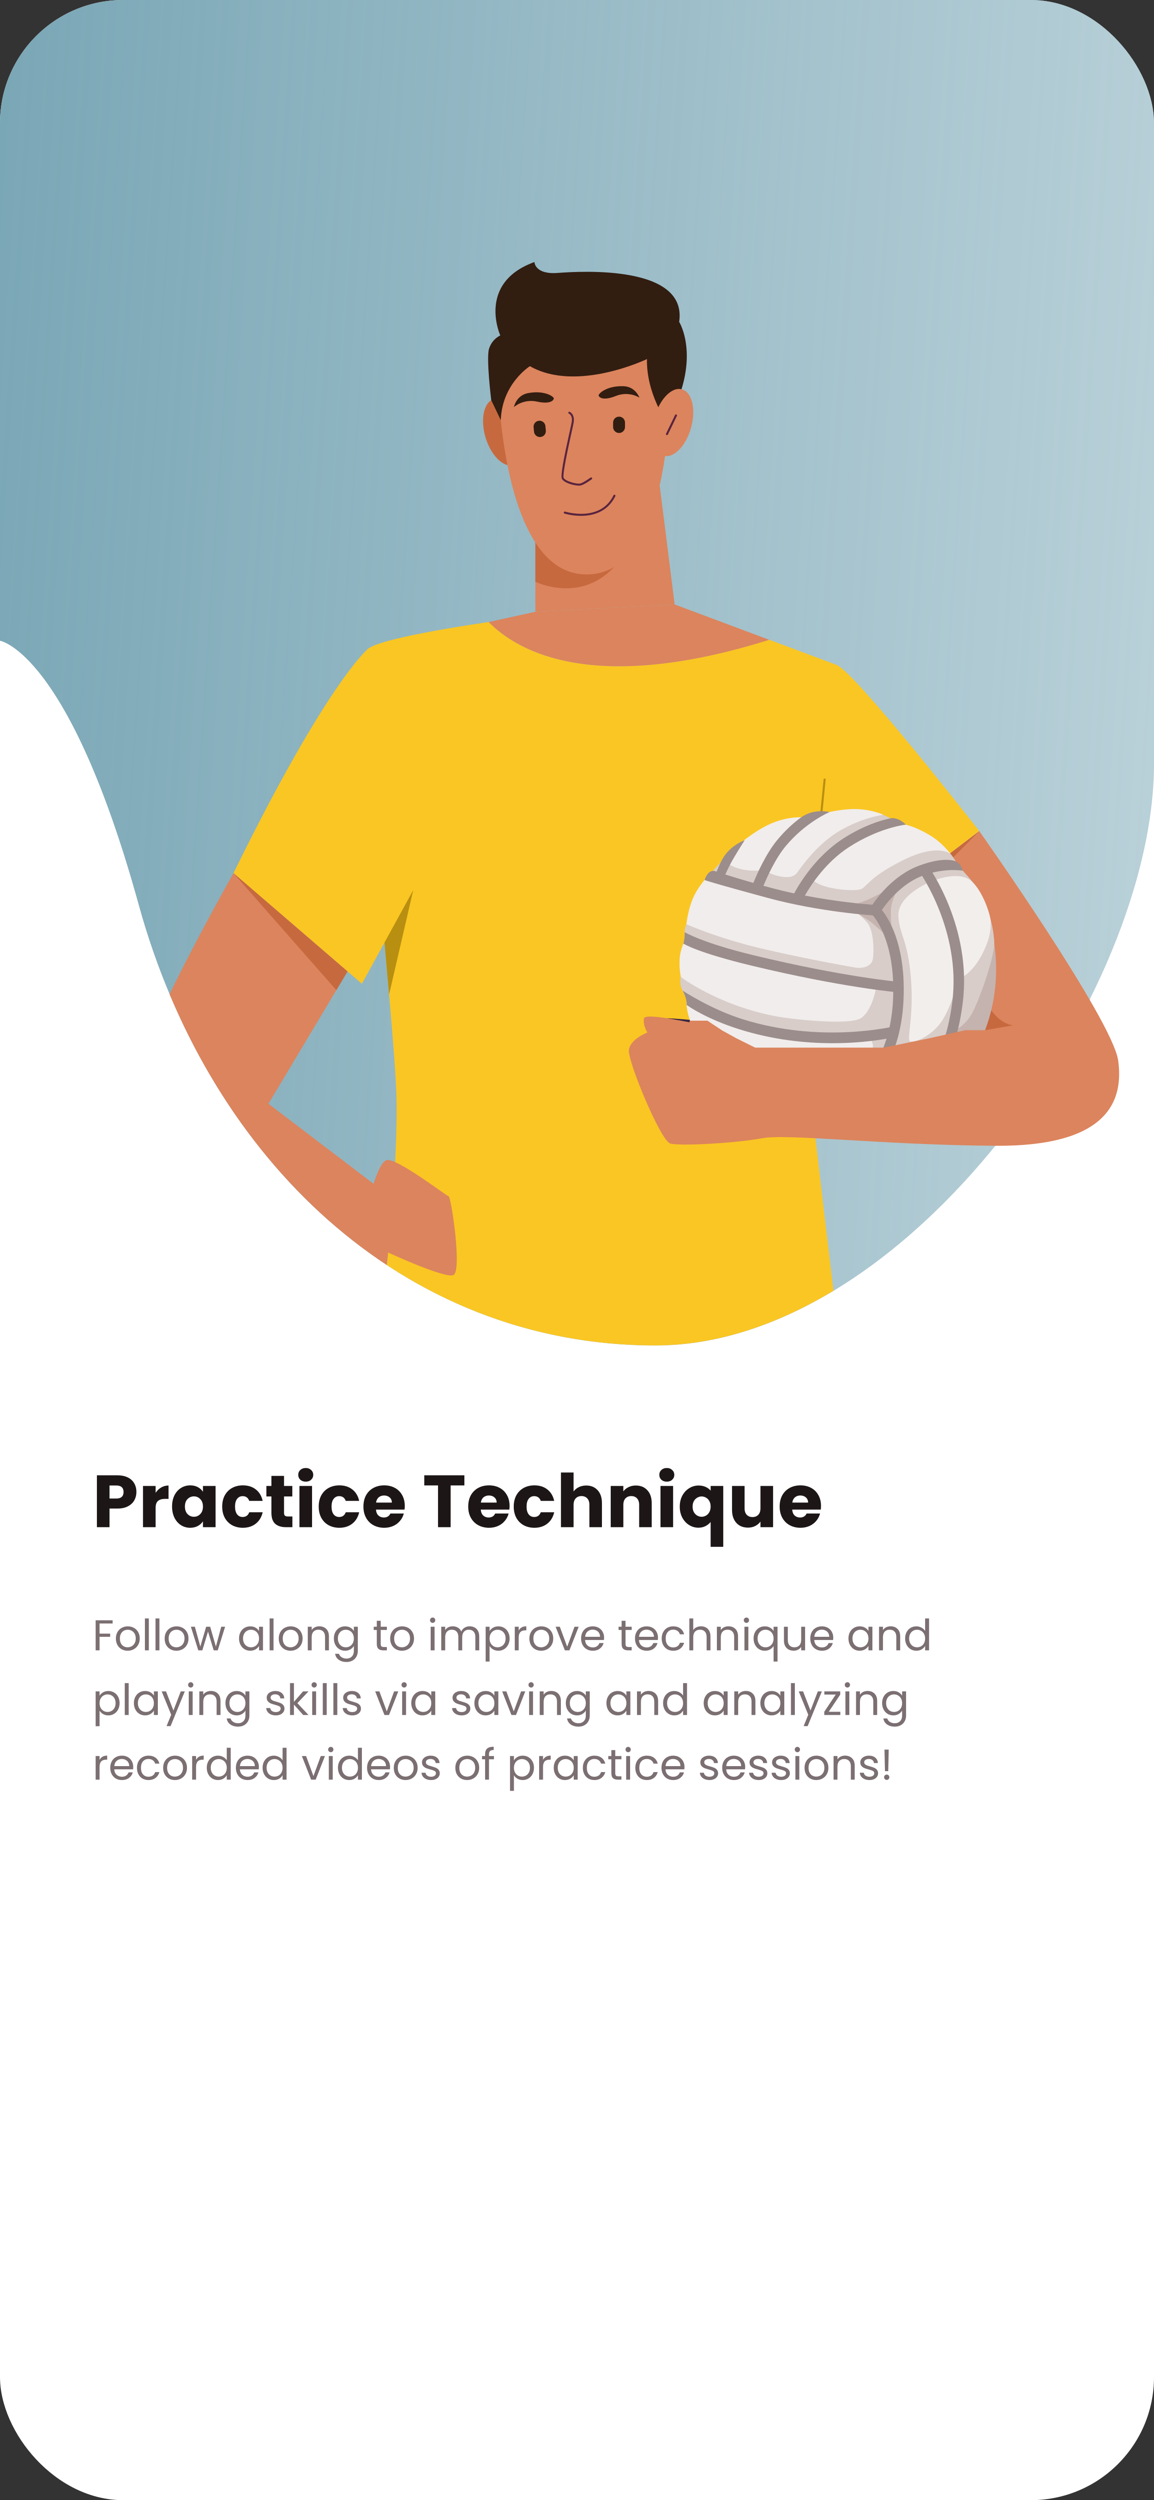 <svg width="375" height="812" viewBox="0 0 375 812" fill="none" xmlns="http://www.w3.org/2000/svg">
<rect x="0" y="0" width="375" height="812" fill="#333333" stroke="none"/>
<g clip-path="url(#clip0_1_587)">
<rect width="375" height="812" rx="40" fill="white"/>
<path d="M44.328 484.576C44.328 485.552 44.104 486.448 43.656 487.264C43.208 488.064 42.52 488.712 41.592 489.208C40.664 489.704 39.512 489.952 38.136 489.952H35.592V496H31.488V479.152H38.136C39.48 479.152 40.616 479.384 41.544 479.848C42.472 480.312 43.168 480.952 43.632 481.768C44.096 482.584 44.328 483.52 44.328 484.576ZM37.824 486.688C38.608 486.688 39.192 486.504 39.576 486.136C39.96 485.768 40.152 485.248 40.152 484.576C40.152 483.904 39.96 483.384 39.576 483.016C39.192 482.648 38.608 482.464 37.824 482.464H35.592V486.688H37.824ZM50.569 484.84C51.049 484.104 51.649 483.528 52.369 483.112C53.089 482.68 53.889 482.464 54.769 482.464V486.808H53.641C52.617 486.808 51.849 487.032 51.337 487.48C50.825 487.912 50.569 488.68 50.569 489.784V496H46.465V482.608H50.569V484.84ZM55.914 489.28C55.914 487.904 56.17 486.696 56.682 485.656C57.21 484.616 57.922 483.816 58.818 483.256C59.714 482.696 60.714 482.416 61.818 482.416C62.762 482.416 63.586 482.608 64.29 482.992C65.01 483.376 65.562 483.88 65.946 484.504V482.608H70.05V496H65.946V494.104C65.546 494.728 64.986 495.232 64.266 495.616C63.562 496 62.738 496.192 61.794 496.192C60.706 496.192 59.714 495.912 58.818 495.352C57.922 494.776 57.21 493.968 56.682 492.928C56.17 491.872 55.914 490.656 55.914 489.28ZM65.946 489.304C65.946 488.28 65.658 487.472 65.082 486.88C64.522 486.288 63.834 485.992 63.018 485.992C62.202 485.992 61.506 486.288 60.93 486.88C60.37 487.456 60.09 488.256 60.09 489.28C60.09 490.304 60.37 491.12 60.93 491.728C61.506 492.32 62.202 492.616 63.018 492.616C63.834 492.616 64.522 492.32 65.082 491.728C65.658 491.136 65.946 490.328 65.946 489.304ZM72.203 489.304C72.203 487.912 72.483 486.696 73.043 485.656C73.619 484.616 74.411 483.816 75.419 483.256C76.443 482.696 77.611 482.416 78.923 482.416C80.603 482.416 82.003 482.856 83.123 483.736C84.259 484.616 85.003 485.856 85.355 487.456H80.987C80.619 486.432 79.907 485.92 78.851 485.92C78.099 485.92 77.499 486.216 77.051 486.808C76.603 487.384 76.379 488.216 76.379 489.304C76.379 490.392 76.603 491.232 77.051 491.824C77.499 492.4 78.099 492.688 78.851 492.688C79.907 492.688 80.619 492.176 80.987 491.152H85.355C85.003 492.72 84.259 493.952 83.123 494.848C81.987 495.744 80.587 496.192 78.923 496.192C77.611 496.192 76.443 495.912 75.419 495.352C74.411 494.792 73.619 493.992 73.043 492.952C72.483 491.912 72.203 490.696 72.203 489.304ZM95.014 492.52V496H92.927C91.439 496 90.278 495.64 89.447 494.92C88.615 494.184 88.198 492.992 88.198 491.344V486.016H86.567V482.608H88.198V479.344H92.302V482.608H94.99V486.016H92.302V491.392C92.302 491.792 92.398 492.08 92.591 492.256C92.782 492.432 93.103 492.52 93.55 492.52H95.014ZM99.365 481.216C98.644 481.216 98.052 481.008 97.588 480.592C97.141 480.16 96.916 479.632 96.916 479.008C96.916 478.368 97.141 477.84 97.588 477.424C98.052 476.992 98.644 476.776 99.365 476.776C100.069 476.776 100.645 476.992 101.093 477.424C101.557 477.84 101.789 478.368 101.789 479.008C101.789 479.632 101.557 480.16 101.093 480.592C100.645 481.008 100.069 481.216 99.365 481.216ZM101.405 482.608V496H97.3V482.608H101.405ZM103.563 489.304C103.563 487.912 103.843 486.696 104.403 485.656C104.979 484.616 105.771 483.816 106.779 483.256C107.803 482.696 108.971 482.416 110.283 482.416C111.963 482.416 113.363 482.856 114.483 483.736C115.619 484.616 116.363 485.856 116.715 487.456H112.347C111.979 486.432 111.267 485.92 110.211 485.92C109.459 485.92 108.859 486.216 108.411 486.808C107.963 487.384 107.739 488.216 107.739 489.304C107.739 490.392 107.963 491.232 108.411 491.824C108.859 492.4 109.459 492.688 110.211 492.688C111.267 492.688 111.979 492.176 112.347 491.152H116.715C116.363 492.72 115.619 493.952 114.483 494.848C113.347 495.744 111.947 496.192 110.283 496.192C108.971 496.192 107.803 495.912 106.779 495.352C105.771 494.792 104.979 493.992 104.403 492.952C103.843 491.912 103.563 490.696 103.563 489.304ZM131.534 489.088C131.534 489.472 131.51 489.872 131.462 490.288H122.174C122.238 491.12 122.502 491.76 122.966 492.208C123.446 492.64 124.03 492.856 124.718 492.856C125.742 492.856 126.454 492.424 126.854 491.56H131.222C130.998 492.44 130.59 493.232 129.998 493.936C129.422 494.64 128.694 495.192 127.814 495.592C126.934 495.992 125.95 496.192 124.862 496.192C123.55 496.192 122.382 495.912 121.358 495.352C120.334 494.792 119.534 493.992 118.958 492.952C118.382 491.912 118.094 490.696 118.094 489.304C118.094 487.912 118.374 486.696 118.934 485.656C119.51 484.616 120.31 483.816 121.334 483.256C122.358 482.696 123.534 482.416 124.862 482.416C126.158 482.416 127.31 482.688 128.318 483.232C129.326 483.776 130.11 484.552 130.67 485.56C131.246 486.568 131.534 487.744 131.534 489.088ZM127.334 488.008C127.334 487.304 127.094 486.744 126.614 486.328C126.134 485.912 125.534 485.704 124.814 485.704C124.126 485.704 123.542 485.904 123.062 486.304C122.598 486.704 122.31 487.272 122.198 488.008H127.334ZM150.905 479.152V482.44H146.441V496H142.337V482.44H137.873V479.152H150.905ZM165.589 489.088C165.589 489.472 165.565 489.872 165.517 490.288H156.229C156.293 491.12 156.557 491.76 157.021 492.208C157.501 492.64 158.085 492.856 158.773 492.856C159.797 492.856 160.509 492.424 160.909 491.56H165.277C165.053 492.44 164.645 493.232 164.053 493.936C163.477 494.64 162.749 495.192 161.869 495.592C160.989 495.992 160.005 496.192 158.917 496.192C157.605 496.192 156.437 495.912 155.413 495.352C154.389 494.792 153.589 493.992 153.013 492.952C152.437 491.912 152.149 490.696 152.149 489.304C152.149 487.912 152.429 486.696 152.989 485.656C153.565 484.616 154.365 483.816 155.389 483.256C156.413 482.696 157.589 482.416 158.917 482.416C160.213 482.416 161.365 482.688 162.373 483.232C163.381 483.776 164.165 484.552 164.725 485.56C165.301 486.568 165.589 487.744 165.589 489.088ZM161.389 488.008C161.389 487.304 161.149 486.744 160.669 486.328C160.189 485.912 159.589 485.704 158.869 485.704C158.181 485.704 157.597 485.904 157.117 486.304C156.653 486.704 156.365 487.272 156.253 488.008H161.389ZM166.938 489.304C166.938 487.912 167.218 486.696 167.778 485.656C168.354 484.616 169.146 483.816 170.154 483.256C171.178 482.696 172.346 482.416 173.658 482.416C175.338 482.416 176.738 482.856 177.858 483.736C178.994 484.616 179.738 485.856 180.09 487.456H175.722C175.354 486.432 174.642 485.92 173.586 485.92C172.834 485.92 172.234 486.216 171.786 486.808C171.338 487.384 171.114 488.216 171.114 489.304C171.114 490.392 171.338 491.232 171.786 491.824C172.234 492.4 172.834 492.688 173.586 492.688C174.642 492.688 175.354 492.176 175.722 491.152H180.09C179.738 492.72 178.994 493.952 177.858 494.848C176.722 495.744 175.322 496.192 173.658 496.192C172.346 496.192 171.178 495.912 170.154 495.352C169.146 494.792 168.354 493.992 167.778 492.952C167.218 491.912 166.938 490.696 166.938 489.304ZM190.517 482.464C192.053 482.464 193.285 482.976 194.213 484C195.141 485.008 195.605 486.4 195.605 488.176V496H191.525V488.728C191.525 487.832 191.293 487.136 190.829 486.64C190.365 486.144 189.741 485.896 188.957 485.896C188.173 485.896 187.549 486.144 187.085 486.64C186.621 487.136 186.389 487.832 186.389 488.728V496H182.285V478.24H186.389V484.408C186.805 483.816 187.373 483.344 188.093 482.992C188.813 482.64 189.621 482.464 190.517 482.464ZM206.617 482.464C208.185 482.464 209.433 482.976 210.361 484C211.305 485.008 211.777 486.4 211.777 488.176V496H207.697V488.728C207.697 487.832 207.465 487.136 207.001 486.64C206.537 486.144 205.913 485.896 205.129 485.896C204.345 485.896 203.721 486.144 203.257 486.64C202.793 487.136 202.561 487.832 202.561 488.728V496H198.457V482.608H202.561V484.384C202.977 483.792 203.537 483.328 204.241 482.992C204.945 482.64 205.737 482.464 206.617 482.464ZM216.693 481.216C215.973 481.216 215.381 481.008 214.917 480.592C214.469 480.16 214.245 479.632 214.245 479.008C214.245 478.368 214.469 477.84 214.917 477.424C215.381 476.992 215.973 476.776 216.693 476.776C217.397 476.776 217.973 476.992 218.421 477.424C218.885 477.84 219.117 478.368 219.117 479.008C219.117 479.632 218.885 480.16 218.421 480.592C217.973 481.008 217.397 481.216 216.693 481.216ZM218.733 482.608V496H214.629V482.608H218.733ZM220.891 489.328C220.891 488 221.163 486.816 221.707 485.776C222.267 484.736 223.011 483.928 223.939 483.352C224.883 482.76 225.907 482.464 227.011 482.464C227.859 482.464 228.619 482.616 229.291 482.92C229.963 483.208 230.507 483.616 230.923 484.144V482.608H235.027V502.384H230.923V494.32C230.459 494.88 229.891 495.328 229.219 495.664C228.563 496 227.811 496.168 226.963 496.168C225.875 496.168 224.867 495.88 223.939 495.304C223.011 494.728 222.267 493.92 221.707 492.88C221.163 491.84 220.891 490.656 220.891 489.328ZM230.923 489.304C230.923 488.584 230.779 487.984 230.491 487.504C230.219 487.008 229.859 486.64 229.411 486.4C228.963 486.144 228.491 486.016 227.995 486.016C227.515 486.016 227.051 486.144 226.603 486.4C226.155 486.64 225.787 487.008 225.499 487.504C225.211 488 225.067 488.608 225.067 489.328C225.067 490.048 225.211 490.656 225.499 491.152C225.787 491.632 226.155 492 226.603 492.256C227.051 492.496 227.515 492.616 227.995 492.616C228.475 492.616 228.939 492.496 229.387 492.256C229.851 492 230.219 491.624 230.491 491.128C230.779 490.632 230.923 490.024 230.923 489.304ZM251.22 482.608V496H247.116V494.176C246.7 494.768 246.132 495.248 245.412 495.616C244.708 495.968 243.924 496.144 243.06 496.144C242.036 496.144 241.132 495.92 240.348 495.472C239.564 495.008 238.956 494.344 238.524 493.48C238.092 492.616 237.876 491.6 237.876 490.432V482.608H241.956V489.88C241.956 490.776 242.188 491.472 242.652 491.968C243.116 492.464 243.74 492.712 244.524 492.712C245.324 492.712 245.956 492.464 246.42 491.968C246.884 491.472 247.116 490.776 247.116 489.88V482.608H251.22ZM266.792 489.088C266.792 489.472 266.768 489.872 266.72 490.288H257.432C257.496 491.12 257.76 491.76 258.224 492.208C258.704 492.64 259.288 492.856 259.976 492.856C261 492.856 261.712 492.424 262.112 491.56H266.48C266.256 492.44 265.848 493.232 265.256 493.936C264.68 494.64 263.952 495.192 263.072 495.592C262.192 495.992 261.208 496.192 260.12 496.192C258.808 496.192 257.64 495.912 256.616 495.352C255.592 494.792 254.792 493.992 254.216 492.952C253.64 491.912 253.352 490.696 253.352 489.304C253.352 487.912 253.632 486.696 254.192 485.656C254.768 484.616 255.568 483.816 256.592 483.256C257.616 482.696 258.792 482.416 260.12 482.416C261.416 482.416 262.568 482.688 263.576 483.232C264.584 483.776 265.368 484.552 265.928 485.56C266.504 486.568 266.792 487.744 266.792 489.088ZM262.592 488.008C262.592 487.304 262.352 486.744 261.872 486.328C261.392 485.912 260.792 485.704 260.072 485.704C259.384 485.704 258.8 485.904 258.32 486.304C257.856 486.704 257.568 487.272 257.456 488.008H262.592Z" fill="#1D1617"/>
<path d="M36.594 526.242V527.278H32.352V530.568H35.796V531.604H32.352V536H31.078V526.242H36.594ZM41.479 536.126C40.76 536.126 40.107 535.963 39.519 535.636C38.94 535.309 38.483 534.847 38.147 534.25C37.82 533.643 37.657 532.943 37.657 532.15C37.657 531.366 37.825 530.675 38.161 530.078C38.506 529.471 38.973 529.009 39.561 528.692C40.149 528.365 40.807 528.202 41.535 528.202C42.263 528.202 42.921 528.365 43.509 528.692C44.097 529.009 44.559 529.467 44.895 530.064C45.24 530.661 45.413 531.357 45.413 532.15C45.413 532.943 45.235 533.643 44.881 534.25C44.535 534.847 44.064 535.309 43.467 535.636C42.869 535.963 42.207 536.126 41.479 536.126ZM41.479 535.006C41.936 535.006 42.365 534.899 42.767 534.684C43.168 534.469 43.49 534.147 43.733 533.718C43.985 533.289 44.111 532.766 44.111 532.15C44.111 531.534 43.989 531.011 43.747 530.582C43.504 530.153 43.187 529.835 42.795 529.63C42.403 529.415 41.978 529.308 41.521 529.308C41.054 529.308 40.625 529.415 40.233 529.63C39.85 529.835 39.542 530.153 39.309 530.582C39.075 531.011 38.959 531.534 38.959 532.15C38.959 532.775 39.071 533.303 39.295 533.732C39.528 534.161 39.836 534.483 40.219 534.698C40.601 534.903 41.021 535.006 41.479 535.006ZM48.362 525.64V536H47.088V525.64H48.362ZM51.807 525.64V536H50.533V525.64H51.807ZM57.324 536.126C56.606 536.126 55.952 535.963 55.364 535.636C54.786 535.309 54.328 534.847 53.992 534.25C53.666 533.643 53.502 532.943 53.502 532.15C53.502 531.366 53.67 530.675 54.006 530.078C54.352 529.471 54.818 529.009 55.406 528.692C55.994 528.365 56.652 528.202 57.38 528.202C58.108 528.202 58.766 528.365 59.354 528.692C59.942 529.009 60.404 529.467 60.74 530.064C61.086 530.661 61.258 531.357 61.258 532.15C61.258 532.943 61.081 533.643 60.726 534.25C60.381 534.847 59.91 535.309 59.312 535.636C58.715 535.963 58.052 536.126 57.324 536.126ZM57.324 535.006C57.782 535.006 58.211 534.899 58.612 534.684C59.014 534.469 59.336 534.147 59.578 533.718C59.83 533.289 59.956 532.766 59.956 532.15C59.956 531.534 59.835 531.011 59.592 530.582C59.35 530.153 59.032 529.835 58.64 529.63C58.248 529.415 57.824 529.308 57.366 529.308C56.9 529.308 56.47 529.415 56.078 529.63C55.696 529.835 55.388 530.153 55.154 530.582C54.921 531.011 54.804 531.534 54.804 532.15C54.804 532.775 54.916 533.303 55.14 533.732C55.374 534.161 55.682 534.483 56.064 534.698C56.447 534.903 56.867 535.006 57.324 535.006ZM73.153 528.328L70.76 536H69.444L67.596 529.91L65.748 536H64.431L62.023 528.328H63.325L65.09 534.768L66.993 528.328H68.296L70.157 534.782L71.894 528.328H73.153ZM77.674 532.136C77.674 531.352 77.833 530.666 78.15 530.078C78.468 529.481 78.902 529.019 79.452 528.692C80.012 528.365 80.633 528.202 81.314 528.202C81.986 528.202 82.57 528.347 83.064 528.636C83.559 528.925 83.928 529.289 84.17 529.728V528.328H85.458V536H84.17V534.572C83.918 535.02 83.54 535.393 83.036 535.692C82.542 535.981 81.963 536.126 81.3 536.126C80.619 536.126 80.003 535.958 79.452 535.622C78.902 535.286 78.468 534.815 78.15 534.208C77.833 533.601 77.674 532.911 77.674 532.136ZM84.17 532.15C84.17 531.571 84.054 531.067 83.82 530.638C83.587 530.209 83.27 529.882 82.868 529.658C82.476 529.425 82.042 529.308 81.566 529.308C81.09 529.308 80.656 529.42 80.264 529.644C79.872 529.868 79.56 530.195 79.326 530.624C79.093 531.053 78.976 531.557 78.976 532.136C78.976 532.724 79.093 533.237 79.326 533.676C79.56 534.105 79.872 534.437 80.264 534.67C80.656 534.894 81.09 535.006 81.566 535.006C82.042 535.006 82.476 534.894 82.868 534.67C83.27 534.437 83.587 534.105 83.82 533.676C84.054 533.237 84.17 532.729 84.17 532.15ZM88.885 525.64V536H87.611V525.64H88.885ZM94.403 536.126C93.684 536.126 93.031 535.963 92.442 535.636C91.864 535.309 91.406 534.847 91.07 534.25C90.744 533.643 90.581 532.943 90.581 532.15C90.581 531.366 90.749 530.675 91.085 530.078C91.43 529.471 91.897 529.009 92.484 528.692C93.073 528.365 93.731 528.202 94.459 528.202C95.186 528.202 95.844 528.365 96.433 528.692C97.02 529.009 97.483 529.467 97.819 530.064C98.164 530.661 98.337 531.357 98.337 532.15C98.337 532.943 98.159 533.643 97.805 534.25C97.459 534.847 96.988 535.309 96.391 535.636C95.793 535.963 95.13 536.126 94.403 536.126ZM94.403 535.006C94.86 535.006 95.289 534.899 95.691 534.684C96.092 534.469 96.414 534.147 96.656 533.718C96.909 533.289 97.034 532.766 97.034 532.15C97.034 531.534 96.913 531.011 96.671 530.582C96.428 530.153 96.111 529.835 95.719 529.63C95.326 529.415 94.902 529.308 94.445 529.308C93.978 529.308 93.549 529.415 93.156 529.63C92.774 529.835 92.466 530.153 92.233 530.582C91.999 531.011 91.882 531.534 91.882 532.15C91.882 532.775 91.995 533.303 92.219 533.732C92.452 534.161 92.76 534.483 93.142 534.698C93.525 534.903 93.945 535.006 94.403 535.006ZM103.75 528.188C104.683 528.188 105.439 528.473 106.018 529.042C106.596 529.602 106.886 530.414 106.886 531.478V536H105.626V531.66C105.626 530.895 105.434 530.311 105.052 529.91C104.669 529.499 104.146 529.294 103.484 529.294C102.812 529.294 102.275 529.504 101.874 529.924C101.482 530.344 101.286 530.955 101.286 531.758V536H100.012V528.328H101.286V529.42C101.538 529.028 101.878 528.725 102.308 528.51C102.746 528.295 103.227 528.188 103.75 528.188ZM112.131 528.202C112.793 528.202 113.372 528.347 113.867 528.636C114.371 528.925 114.744 529.289 114.987 529.728V528.328H116.275V536.168C116.275 536.868 116.125 537.489 115.827 538.03C115.528 538.581 115.099 539.01 114.539 539.318C113.988 539.626 113.344 539.78 112.607 539.78C111.599 539.78 110.759 539.542 110.087 539.066C109.415 538.59 109.018 537.941 108.897 537.12H110.157C110.297 537.587 110.586 537.96 111.025 538.24C111.463 538.529 111.991 538.674 112.607 538.674C113.307 538.674 113.876 538.455 114.315 538.016C114.763 537.577 114.987 536.961 114.987 536.168V534.558C114.735 535.006 114.361 535.379 113.867 535.678C113.372 535.977 112.793 536.126 112.131 536.126C111.449 536.126 110.829 535.958 110.269 535.622C109.718 535.286 109.284 534.815 108.967 534.208C108.649 533.601 108.491 532.911 108.491 532.136C108.491 531.352 108.649 530.666 108.967 530.078C109.284 529.481 109.718 529.019 110.269 528.692C110.829 528.365 111.449 528.202 112.131 528.202ZM114.987 532.15C114.987 531.571 114.87 531.067 114.637 530.638C114.403 530.209 114.086 529.882 113.685 529.658C113.293 529.425 112.859 529.308 112.383 529.308C111.907 529.308 111.473 529.42 111.081 529.644C110.689 529.868 110.376 530.195 110.143 530.624C109.909 531.053 109.793 531.557 109.793 532.136C109.793 532.724 109.909 533.237 110.143 533.676C110.376 534.105 110.689 534.437 111.081 534.67C111.473 534.894 111.907 535.006 112.383 535.006C112.859 535.006 113.293 534.894 113.685 534.67C114.086 534.437 114.403 534.105 114.637 533.676C114.87 533.237 114.987 532.729 114.987 532.15ZM123.714 529.378V533.9C123.714 534.273 123.793 534.539 123.952 534.698C124.111 534.847 124.386 534.922 124.778 534.922H125.716V536H124.568C123.859 536 123.327 535.837 122.972 535.51C122.617 535.183 122.44 534.647 122.44 533.9V529.378H121.446V528.328H122.44V526.396H123.714V528.328H125.716V529.378H123.714ZM130.606 536.126C129.887 536.126 129.234 535.963 128.646 535.636C128.067 535.309 127.61 534.847 127.274 534.25C126.947 533.643 126.784 532.943 126.784 532.15C126.784 531.366 126.952 530.675 127.288 530.078C127.633 529.471 128.1 529.009 128.688 528.692C129.276 528.365 129.934 528.202 130.662 528.202C131.39 528.202 132.048 528.365 132.636 528.692C133.224 529.009 133.686 529.467 134.022 530.064C134.367 530.661 134.54 531.357 134.54 532.15C134.54 532.943 134.362 533.643 134.008 534.25C133.662 534.847 133.191 535.309 132.594 535.636C131.996 535.963 131.334 536.126 130.606 536.126ZM130.606 535.006C131.063 535.006 131.492 534.899 131.894 534.684C132.295 534.469 132.617 534.147 132.86 533.718C133.112 533.289 133.238 532.766 133.238 532.15C133.238 531.534 133.116 531.011 132.874 530.582C132.631 530.153 132.314 529.835 131.922 529.63C131.53 529.415 131.105 529.308 130.648 529.308C130.181 529.308 129.752 529.415 129.36 529.63C128.977 529.835 128.669 530.153 128.436 530.582C128.202 531.011 128.086 531.534 128.086 532.15C128.086 532.775 128.198 533.303 128.422 533.732C128.655 534.161 128.963 534.483 129.346 534.698C129.728 534.903 130.148 535.006 130.606 535.006ZM140.605 527.082C140.362 527.082 140.157 526.998 139.989 526.83C139.821 526.662 139.737 526.457 139.737 526.214C139.737 525.971 139.821 525.766 139.989 525.598C140.157 525.43 140.362 525.346 140.605 525.346C140.838 525.346 141.034 525.43 141.193 525.598C141.361 525.766 141.445 525.971 141.445 526.214C141.445 526.457 141.361 526.662 141.193 526.83C141.034 526.998 140.838 527.082 140.605 527.082ZM141.221 528.328V536H139.947V528.328H141.221ZM152.618 528.188C153.216 528.188 153.748 528.314 154.214 528.566C154.681 528.809 155.05 529.177 155.32 529.672C155.591 530.167 155.726 530.769 155.726 531.478V536H154.466V531.66C154.466 530.895 154.275 530.311 153.892 529.91C153.519 529.499 153.01 529.294 152.366 529.294C151.704 529.294 151.176 529.509 150.784 529.938C150.392 530.358 150.196 530.969 150.196 531.772V536H148.936V531.66C148.936 530.895 148.745 530.311 148.362 529.91C147.989 529.499 147.48 529.294 146.836 529.294C146.174 529.294 145.646 529.509 145.254 529.938C144.862 530.358 144.666 530.969 144.666 531.772V536H143.392V528.328H144.666V529.434C144.918 529.033 145.254 528.725 145.674 528.51C146.104 528.295 146.575 528.188 147.088 528.188C147.732 528.188 148.302 528.333 148.796 528.622C149.291 528.911 149.66 529.336 149.902 529.896C150.117 529.355 150.472 528.935 150.966 528.636C151.461 528.337 152.012 528.188 152.618 528.188ZM159.09 529.742C159.342 529.303 159.716 528.939 160.21 528.65C160.714 528.351 161.298 528.202 161.96 528.202C162.642 528.202 163.258 528.365 163.808 528.692C164.368 529.019 164.807 529.481 165.124 530.078C165.442 530.666 165.6 531.352 165.6 532.136C165.6 532.911 165.442 533.601 165.124 534.208C164.807 534.815 164.368 535.286 163.808 535.622C163.258 535.958 162.642 536.126 161.96 536.126C161.307 536.126 160.728 535.981 160.224 535.692C159.73 535.393 159.352 535.025 159.09 534.586V539.64H157.816V528.328H159.09V529.742ZM164.298 532.136C164.298 531.557 164.182 531.053 163.948 530.624C163.715 530.195 163.398 529.868 162.996 529.644C162.604 529.42 162.17 529.308 161.694 529.308C161.228 529.308 160.794 529.425 160.392 529.658C160 529.882 159.683 530.213 159.44 530.652C159.207 531.081 159.09 531.581 159.09 532.15C159.09 532.729 159.207 533.237 159.44 533.676C159.683 534.105 160 534.437 160.392 534.67C160.794 534.894 161.228 535.006 161.694 535.006C162.17 535.006 162.604 534.894 162.996 534.67C163.398 534.437 163.715 534.105 163.948 533.676C164.182 533.237 164.298 532.724 164.298 532.136ZM168.551 529.574C168.775 529.135 169.093 528.795 169.503 528.552C169.923 528.309 170.432 528.188 171.029 528.188V529.504H170.693C169.265 529.504 168.551 530.279 168.551 531.828V536H167.277V528.328H168.551V529.574ZM175.846 536.126C175.127 536.126 174.474 535.963 173.886 535.636C173.307 535.309 172.85 534.847 172.514 534.25C172.187 533.643 172.024 532.943 172.024 532.15C172.024 531.366 172.192 530.675 172.528 530.078C172.873 529.471 173.34 529.009 173.928 528.692C174.516 528.365 175.174 528.202 175.902 528.202C176.63 528.202 177.288 528.365 177.876 528.692C178.464 529.009 178.926 529.467 179.262 530.064C179.607 530.661 179.78 531.357 179.78 532.15C179.78 532.943 179.603 533.643 179.248 534.25C178.903 534.847 178.431 535.309 177.834 535.636C177.237 535.963 176.574 536.126 175.846 536.126ZM175.846 535.006C176.303 535.006 176.733 534.899 177.134 534.684C177.535 534.469 177.857 534.147 178.1 533.718C178.352 533.289 178.478 532.766 178.478 532.15C178.478 531.534 178.357 531.011 178.114 530.582C177.871 530.153 177.554 529.835 177.162 529.63C176.77 529.415 176.345 529.308 175.888 529.308C175.421 529.308 174.992 529.415 174.6 529.63C174.217 529.835 173.909 530.153 173.676 530.582C173.443 531.011 173.326 531.534 173.326 532.15C173.326 532.775 173.438 533.303 173.662 533.732C173.895 534.161 174.203 534.483 174.586 534.698C174.969 534.903 175.389 535.006 175.846 535.006ZM184.311 534.824L186.691 528.328H188.049L185.039 536H183.555L180.545 528.328H181.917L184.311 534.824ZM196.303 531.87C196.303 532.113 196.289 532.369 196.261 532.64H190.129C190.175 533.396 190.432 533.989 190.899 534.418C191.375 534.838 191.949 535.048 192.621 535.048C193.171 535.048 193.629 534.922 193.993 534.67C194.366 534.409 194.627 534.063 194.777 533.634H196.149C195.943 534.371 195.533 534.973 194.917 535.44C194.301 535.897 193.535 536.126 192.621 536.126C191.893 536.126 191.239 535.963 190.661 535.636C190.091 535.309 189.643 534.847 189.317 534.25C188.99 533.643 188.827 532.943 188.827 532.15C188.827 531.357 188.985 530.661 189.303 530.064C189.62 529.467 190.063 529.009 190.633 528.692C191.211 528.365 191.874 528.202 192.621 528.202C193.349 528.202 193.993 528.361 194.553 528.678C195.113 528.995 195.542 529.434 195.841 529.994C196.149 530.545 196.303 531.17 196.303 531.87ZM194.987 531.604C194.987 531.119 194.879 530.703 194.665 530.358C194.45 530.003 194.156 529.737 193.783 529.56C193.419 529.373 193.013 529.28 192.565 529.28C191.921 529.28 191.37 529.485 190.913 529.896C190.465 530.307 190.208 530.876 190.143 531.604H194.987ZM203.271 529.378V533.9C203.271 534.273 203.35 534.539 203.509 534.698C203.667 534.847 203.943 534.922 204.335 534.922H205.273V536H204.125C203.415 536 202.883 535.837 202.529 535.51C202.174 535.183 201.997 534.647 201.997 533.9V529.378H201.003V528.328H201.997V526.396H203.271V528.328H205.273V529.378H203.271ZM213.816 531.87C213.816 532.113 213.802 532.369 213.774 532.64H207.642C207.689 533.396 207.946 533.989 208.412 534.418C208.888 534.838 209.462 535.048 210.134 535.048C210.685 535.048 211.142 534.922 211.506 534.67C211.88 534.409 212.141 534.063 212.29 533.634H213.662C213.457 534.371 213.046 534.973 212.43 535.44C211.814 535.897 211.049 536.126 210.134 536.126C209.406 536.126 208.753 535.963 208.174 535.636C207.605 535.309 207.157 534.847 206.83 534.25C206.504 533.643 206.34 532.943 206.34 532.15C206.34 531.357 206.499 530.661 206.816 530.064C207.134 529.467 207.577 529.009 208.146 528.692C208.725 528.365 209.388 528.202 210.134 528.202C210.862 528.202 211.506 528.361 212.066 528.678C212.626 528.995 213.056 529.434 213.354 529.994C213.662 530.545 213.816 531.17 213.816 531.87ZM212.5 531.604C212.5 531.119 212.393 530.703 212.178 530.358C211.964 530.003 211.67 529.737 211.296 529.56C210.932 529.373 210.526 529.28 210.078 529.28C209.434 529.28 208.884 529.485 208.426 529.896C207.978 530.307 207.722 530.876 207.656 531.604H212.5ZM215.022 532.15C215.022 531.357 215.181 530.666 215.498 530.078C215.815 529.481 216.254 529.019 216.814 528.692C217.383 528.365 218.032 528.202 218.76 528.202C219.703 528.202 220.477 528.431 221.084 528.888C221.7 529.345 222.106 529.98 222.302 530.792H220.93C220.799 530.325 220.543 529.957 220.16 529.686C219.787 529.415 219.32 529.28 218.76 529.28C218.032 529.28 217.444 529.532 216.996 530.036C216.548 530.531 216.324 531.235 216.324 532.15C216.324 533.074 216.548 533.788 216.996 534.292C217.444 534.796 218.032 535.048 218.76 535.048C219.32 535.048 219.787 534.917 220.16 534.656C220.533 534.395 220.79 534.021 220.93 533.536H222.302C222.097 534.32 221.686 534.95 221.07 535.426C220.454 535.893 219.684 536.126 218.76 536.126C218.032 536.126 217.383 535.963 216.814 535.636C216.254 535.309 215.815 534.847 215.498 534.25C215.181 533.653 215.022 532.953 215.022 532.15ZM227.81 528.188C228.388 528.188 228.911 528.314 229.378 528.566C229.844 528.809 230.208 529.177 230.47 529.672C230.74 530.167 230.876 530.769 230.876 531.478V536H229.616V531.66C229.616 530.895 229.424 530.311 229.042 529.91C228.659 529.499 228.136 529.294 227.474 529.294C226.802 529.294 226.265 529.504 225.864 529.924C225.472 530.344 225.276 530.955 225.276 531.758V536H224.002V525.64H225.276V529.42C225.528 529.028 225.873 528.725 226.312 528.51C226.76 528.295 227.259 528.188 227.81 528.188ZM236.695 528.188C237.628 528.188 238.384 528.473 238.963 529.042C239.542 529.602 239.831 530.414 239.831 531.478V536H238.571V531.66C238.571 530.895 238.38 530.311 237.997 529.91C237.614 529.499 237.092 529.294 236.429 529.294C235.757 529.294 235.22 529.504 234.819 529.924C234.427 530.344 234.231 530.955 234.231 531.758V536H232.957V528.328H234.231V529.42C234.483 529.028 234.824 528.725 235.253 528.51C235.692 528.295 236.172 528.188 236.695 528.188ZM242.57 527.082C242.327 527.082 242.122 526.998 241.954 526.83C241.786 526.662 241.702 526.457 241.702 526.214C241.702 525.971 241.786 525.766 241.954 525.598C242.122 525.43 242.327 525.346 242.57 525.346C242.803 525.346 242.999 525.43 243.158 525.598C243.326 525.766 243.41 525.971 243.41 526.214C243.41 526.457 243.326 526.662 243.158 526.83C242.999 526.998 242.803 527.082 242.57 527.082ZM243.186 528.328V536H241.912V528.328H243.186ZM244.881 532.136C244.881 531.352 245.04 530.666 245.357 530.078C245.675 529.481 246.109 529.019 246.659 528.692C247.219 528.365 247.845 528.202 248.535 528.202C249.198 528.202 249.777 528.351 250.271 528.65C250.775 528.939 251.144 529.299 251.377 529.728V528.328H252.665V539.64H251.377V534.586C251.135 535.015 250.761 535.379 250.257 535.678C249.753 535.977 249.165 536.126 248.493 536.126C247.821 536.126 247.21 535.958 246.659 535.622C246.109 535.286 245.675 534.815 245.357 534.208C245.04 533.601 244.881 532.911 244.881 532.136ZM251.377 532.15C251.377 531.571 251.261 531.067 251.027 530.638C250.794 530.209 250.477 529.882 250.075 529.658C249.683 529.425 249.249 529.308 248.773 529.308C248.297 529.308 247.863 529.42 247.471 529.644C247.079 529.868 246.767 530.195 246.533 530.624C246.3 531.053 246.183 531.557 246.183 532.136C246.183 532.724 246.3 533.237 246.533 533.676C246.767 534.105 247.079 534.437 247.471 534.67C247.863 534.894 248.297 535.006 248.773 535.006C249.249 535.006 249.683 534.894 250.075 534.67C250.477 534.437 250.794 534.105 251.027 533.676C251.261 533.237 251.377 532.729 251.377 532.15ZM261.622 528.328V536H260.348V534.866C260.106 535.258 259.765 535.566 259.326 535.79C258.897 536.005 258.421 536.112 257.898 536.112C257.301 536.112 256.764 535.991 256.288 535.748C255.812 535.496 255.434 535.123 255.154 534.628C254.884 534.133 254.748 533.531 254.748 532.822V528.328H256.008V532.654C256.008 533.41 256.2 533.993 256.582 534.404C256.965 534.805 257.488 535.006 258.15 535.006C258.832 535.006 259.368 534.796 259.76 534.376C260.152 533.956 260.348 533.345 260.348 532.542V528.328H261.622ZM270.773 531.87C270.773 532.113 270.759 532.369 270.731 532.64H264.599C264.646 533.396 264.903 533.989 265.369 534.418C265.845 534.838 266.419 535.048 267.091 535.048C267.642 535.048 268.099 534.922 268.463 534.67C268.837 534.409 269.098 534.063 269.247 533.634H270.619C270.414 534.371 270.003 534.973 269.387 535.44C268.771 535.897 268.006 536.126 267.091 536.126C266.363 536.126 265.71 535.963 265.131 535.636C264.562 535.309 264.114 534.847 263.787 534.25C263.461 533.643 263.297 532.943 263.297 532.15C263.297 531.357 263.456 530.661 263.773 530.064C264.091 529.467 264.534 529.009 265.103 528.692C265.682 528.365 266.345 528.202 267.091 528.202C267.819 528.202 268.463 528.361 269.023 528.678C269.583 528.995 270.013 529.434 270.311 529.994C270.619 530.545 270.773 531.17 270.773 531.87ZM269.457 531.604C269.457 531.119 269.35 530.703 269.135 530.358C268.921 530.003 268.627 529.737 268.253 529.56C267.889 529.373 267.483 529.28 267.035 529.28C266.391 529.28 265.841 529.485 265.383 529.896C264.935 530.307 264.679 530.876 264.613 531.604H269.457ZM275.711 532.136C275.711 531.352 275.87 530.666 276.187 530.078C276.505 529.481 276.939 529.019 277.489 528.692C278.049 528.365 278.67 528.202 279.351 528.202C280.023 528.202 280.607 528.347 281.101 528.636C281.596 528.925 281.965 529.289 282.207 529.728V528.328H283.495V536H282.207V534.572C281.955 535.02 281.577 535.393 281.073 535.692C280.579 535.981 280 536.126 279.337 536.126C278.656 536.126 278.04 535.958 277.489 535.622C276.939 535.286 276.505 534.815 276.187 534.208C275.87 533.601 275.711 532.911 275.711 532.136ZM282.207 532.15C282.207 531.571 282.091 531.067 281.857 530.638C281.624 530.209 281.307 529.882 280.905 529.658C280.513 529.425 280.079 529.308 279.603 529.308C279.127 529.308 278.693 529.42 278.301 529.644C277.909 529.868 277.597 530.195 277.363 530.624C277.13 531.053 277.013 531.557 277.013 532.136C277.013 532.724 277.13 533.237 277.363 533.676C277.597 534.105 277.909 534.437 278.301 534.67C278.693 534.894 279.127 535.006 279.603 535.006C280.079 535.006 280.513 534.894 280.905 534.67C281.307 534.437 281.624 534.105 281.857 533.676C282.091 533.237 282.207 532.729 282.207 532.15ZM289.386 528.188C290.32 528.188 291.076 528.473 291.654 529.042C292.233 529.602 292.522 530.414 292.522 531.478V536H291.262V531.66C291.262 530.895 291.071 530.311 290.688 529.91C290.306 529.499 289.783 529.294 289.12 529.294C288.448 529.294 287.912 529.504 287.51 529.924C287.118 530.344 286.922 530.955 286.922 531.758V536H285.648V528.328H286.922V529.42C287.174 529.028 287.515 528.725 287.944 528.51C288.383 528.295 288.864 528.188 289.386 528.188ZM294.127 532.136C294.127 531.352 294.286 530.666 294.603 530.078C294.921 529.481 295.355 529.019 295.905 528.692C296.465 528.365 297.091 528.202 297.781 528.202C298.379 528.202 298.934 528.342 299.447 528.622C299.961 528.893 300.353 529.252 300.623 529.7V525.64H301.911V536H300.623V534.558C300.371 535.015 299.998 535.393 299.503 535.692C299.009 535.981 298.43 536.126 297.767 536.126C297.086 536.126 296.465 535.958 295.905 535.622C295.355 535.286 294.921 534.815 294.603 534.208C294.286 533.601 294.127 532.911 294.127 532.136ZM300.623 532.15C300.623 531.571 300.507 531.067 300.273 530.638C300.04 530.209 299.723 529.882 299.321 529.658C298.929 529.425 298.495 529.308 298.019 529.308C297.543 529.308 297.109 529.42 296.717 529.644C296.325 529.868 296.013 530.195 295.779 530.624C295.546 531.053 295.429 531.557 295.429 532.136C295.429 532.724 295.546 533.237 295.779 533.676C296.013 534.105 296.325 534.437 296.717 534.67C297.109 534.894 297.543 535.006 298.019 535.006C298.495 535.006 298.929 534.894 299.321 534.67C299.723 534.437 300.04 534.105 300.273 533.676C300.507 533.237 300.623 532.729 300.623 532.15ZM32.352 550.742C32.604 550.303 32.977 549.939 33.472 549.65C33.976 549.351 34.559 549.202 35.222 549.202C35.903 549.202 36.519 549.365 37.07 549.692C37.63 550.019 38.069 550.481 38.386 551.078C38.703 551.666 38.862 552.352 38.862 553.136C38.862 553.911 38.703 554.601 38.386 555.208C38.069 555.815 37.63 556.286 37.07 556.622C36.519 556.958 35.903 557.126 35.222 557.126C34.569 557.126 33.99 556.981 33.486 556.692C32.991 556.393 32.613 556.025 32.352 555.586V560.64H31.078V549.328H32.352V550.742ZM37.56 553.136C37.56 552.557 37.443 552.053 37.21 551.624C36.977 551.195 36.659 550.868 36.258 550.644C35.866 550.42 35.432 550.308 34.956 550.308C34.489 550.308 34.055 550.425 33.654 550.658C33.262 550.882 32.945 551.213 32.702 551.652C32.469 552.081 32.352 552.581 32.352 553.15C32.352 553.729 32.469 554.237 32.702 554.676C32.945 555.105 33.262 555.437 33.654 555.67C34.055 555.894 34.489 556.006 34.956 556.006C35.432 556.006 35.866 555.894 36.258 555.67C36.659 555.437 36.977 555.105 37.21 554.676C37.443 554.237 37.56 553.724 37.56 553.136ZM41.813 546.64V557H40.539V546.64H41.813ZM43.508 553.136C43.508 552.352 43.667 551.666 43.984 551.078C44.302 550.481 44.736 550.019 45.286 549.692C45.846 549.365 46.467 549.202 47.148 549.202C47.82 549.202 48.404 549.347 48.898 549.636C49.393 549.925 49.762 550.289 50.004 550.728V549.328H51.292V557H50.004V555.572C49.752 556.02 49.374 556.393 48.87 556.692C48.376 556.981 47.797 557.126 47.134 557.126C46.453 557.126 45.837 556.958 45.286 556.622C44.736 556.286 44.302 555.815 43.984 555.208C43.667 554.601 43.508 553.911 43.508 553.136ZM50.004 553.15C50.004 552.571 49.888 552.067 49.654 551.638C49.421 551.209 49.104 550.882 48.702 550.658C48.31 550.425 47.876 550.308 47.4 550.308C46.924 550.308 46.49 550.42 46.098 550.644C45.706 550.868 45.394 551.195 45.16 551.624C44.927 552.053 44.81 552.557 44.81 553.136C44.81 553.724 44.927 554.237 45.16 554.676C45.394 555.105 45.706 555.437 46.098 555.67C46.49 555.894 46.924 556.006 47.4 556.006C47.876 556.006 48.31 555.894 48.702 555.67C49.104 555.437 49.421 555.105 49.654 554.676C49.888 554.237 50.004 553.729 50.004 553.15ZM60.053 549.328L55.433 560.612H54.117L55.629 556.916L52.535 549.328H53.949L56.357 555.544L58.737 549.328H60.053ZM61.992 548.082C61.749 548.082 61.544 547.998 61.376 547.83C61.208 547.662 61.124 547.457 61.124 547.214C61.124 546.971 61.208 546.766 61.376 546.598C61.544 546.43 61.749 546.346 61.992 546.346C62.225 546.346 62.421 546.43 62.58 546.598C62.748 546.766 62.832 546.971 62.832 547.214C62.832 547.457 62.748 547.662 62.58 547.83C62.421 547.998 62.225 548.082 61.992 548.082ZM62.608 549.328V557H61.334V549.328H62.608ZM68.517 549.188C69.451 549.188 70.207 549.473 70.785 550.042C71.364 550.602 71.653 551.414 71.653 552.478V557H70.393V552.66C70.393 551.895 70.202 551.311 69.819 550.91C69.436 550.499 68.914 550.294 68.251 550.294C67.579 550.294 67.043 550.504 66.641 550.924C66.249 551.344 66.053 551.955 66.053 552.758V557H64.779V549.328H66.053V550.42C66.305 550.028 66.646 549.725 67.075 549.51C67.514 549.295 67.995 549.188 68.517 549.188ZM76.898 549.202C77.561 549.202 78.14 549.347 78.634 549.636C79.138 549.925 79.512 550.289 79.754 550.728V549.328H81.042V557.168C81.042 557.868 80.893 558.489 80.594 559.03C80.296 559.581 79.866 560.01 79.306 560.318C78.756 560.626 78.112 560.78 77.374 560.78C76.366 560.78 75.526 560.542 74.854 560.066C74.182 559.59 73.786 558.941 73.664 558.12H74.924C75.064 558.587 75.354 558.96 75.792 559.24C76.231 559.529 76.758 559.674 77.374 559.674C78.074 559.674 78.644 559.455 79.082 559.016C79.53 558.577 79.754 557.961 79.754 557.168V555.558C79.502 556.006 79.129 556.379 78.634 556.678C78.14 556.977 77.561 557.126 76.898 557.126C76.217 557.126 75.596 556.958 75.036 556.622C74.486 556.286 74.052 555.815 73.734 555.208C73.417 554.601 73.258 553.911 73.258 553.136C73.258 552.352 73.417 551.666 73.734 551.078C74.052 550.481 74.486 550.019 75.036 549.692C75.596 549.365 76.217 549.202 76.898 549.202ZM79.754 553.15C79.754 552.571 79.638 552.067 79.404 551.638C79.171 551.209 78.854 550.882 78.452 550.658C78.06 550.425 77.626 550.308 77.15 550.308C76.674 550.308 76.24 550.42 75.848 550.644C75.456 550.868 75.144 551.195 74.91 551.624C74.677 552.053 74.56 552.557 74.56 553.136C74.56 553.724 74.677 554.237 74.91 554.676C75.144 555.105 75.456 555.437 75.848 555.67C76.24 555.894 76.674 556.006 77.15 556.006C77.626 556.006 78.06 555.894 78.452 555.67C78.854 555.437 79.171 555.105 79.404 554.676C79.638 554.237 79.754 553.729 79.754 553.15ZM89.644 557.126C89.056 557.126 88.528 557.028 88.062 556.832C87.595 556.627 87.226 556.347 86.956 555.992C86.685 555.628 86.536 555.213 86.508 554.746H87.824C87.861 555.129 88.038 555.441 88.356 555.684C88.682 555.927 89.107 556.048 89.63 556.048C90.115 556.048 90.498 555.941 90.778 555.726C91.058 555.511 91.198 555.241 91.198 554.914C91.198 554.578 91.048 554.331 90.75 554.172C90.451 554.004 89.989 553.841 89.364 553.682C88.794 553.533 88.328 553.383 87.964 553.234C87.609 553.075 87.301 552.847 87.04 552.548C86.788 552.24 86.662 551.839 86.662 551.344C86.662 550.952 86.778 550.593 87.012 550.266C87.245 549.939 87.576 549.683 88.006 549.496C88.435 549.3 88.925 549.202 89.476 549.202C90.325 549.202 91.011 549.417 91.534 549.846C92.056 550.275 92.336 550.863 92.374 551.61H91.1C91.072 551.209 90.908 550.887 90.61 550.644C90.32 550.401 89.928 550.28 89.434 550.28C88.976 550.28 88.612 550.378 88.342 550.574C88.071 550.77 87.936 551.027 87.936 551.344C87.936 551.596 88.015 551.806 88.174 551.974C88.342 552.133 88.547 552.263 88.79 552.366C89.042 552.459 89.387 552.567 89.826 552.688C90.376 552.837 90.824 552.987 91.17 553.136C91.515 553.276 91.809 553.491 92.052 553.78C92.304 554.069 92.434 554.447 92.444 554.914C92.444 555.334 92.327 555.712 92.094 556.048C91.86 556.384 91.529 556.65 91.1 556.846C90.68 557.033 90.194 557.126 89.644 557.126ZM98.526 557L95.516 553.612V557H94.242V546.64H95.516V552.73L98.47 549.328H100.248L96.636 553.15L100.262 557H98.526ZM102.105 548.082C101.862 548.082 101.657 547.998 101.489 547.83C101.321 547.662 101.237 547.457 101.237 547.214C101.237 546.971 101.321 546.766 101.489 546.598C101.657 546.43 101.862 546.346 102.105 546.346C102.338 546.346 102.534 546.43 102.693 546.598C102.861 546.766 102.945 546.971 102.945 547.214C102.945 547.457 102.861 547.662 102.693 547.83C102.534 547.998 102.338 548.082 102.105 548.082ZM102.721 549.328V557H101.447V549.328H102.721ZM106.166 546.64V557H104.892V546.64H106.166ZM109.612 546.64V557H108.338V546.64H109.612ZM114.499 557.126C113.911 557.126 113.384 557.028 112.917 556.832C112.45 556.627 112.082 556.347 111.811 555.992C111.54 555.628 111.391 555.213 111.363 554.746H112.679C112.716 555.129 112.894 555.441 113.211 555.684C113.538 555.927 113.962 556.048 114.485 556.048C114.97 556.048 115.353 555.941 115.633 555.726C115.913 555.511 116.053 555.241 116.053 554.914C116.053 554.578 115.904 554.331 115.605 554.172C115.306 554.004 114.844 553.841 114.219 553.682C113.65 553.533 113.183 553.383 112.819 553.234C112.464 553.075 112.156 552.847 111.895 552.548C111.643 552.24 111.517 551.839 111.517 551.344C111.517 550.952 111.634 550.593 111.867 550.266C112.1 549.939 112.432 549.683 112.861 549.496C113.29 549.3 113.78 549.202 114.331 549.202C115.18 549.202 115.866 549.417 116.389 549.846C116.912 550.275 117.192 550.863 117.229 551.61H115.955C115.927 551.209 115.764 550.887 115.465 550.644C115.176 550.401 114.784 550.28 114.289 550.28C113.832 550.28 113.468 550.378 113.197 550.574C112.926 550.77 112.791 551.027 112.791 551.344C112.791 551.596 112.87 551.806 113.029 551.974C113.197 552.133 113.402 552.263 113.645 552.366C113.897 552.459 114.242 552.567 114.681 552.688C115.232 552.837 115.68 552.987 116.025 553.136C116.37 553.276 116.664 553.491 116.907 553.78C117.159 554.069 117.29 554.447 117.299 554.914C117.299 555.334 117.182 555.712 116.949 556.048C116.716 556.384 116.384 556.65 115.955 556.846C115.535 557.033 115.05 557.126 114.499 557.126ZM125.686 555.824L128.066 549.328H129.424L126.414 557H124.93L121.92 549.328H123.292L125.686 555.824ZM131.336 548.082C131.093 548.082 130.888 547.998 130.72 547.83C130.552 547.662 130.468 547.457 130.468 547.214C130.468 546.971 130.552 546.766 130.72 546.598C130.888 546.43 131.093 546.346 131.336 546.346C131.569 546.346 131.765 546.43 131.924 546.598C132.092 546.766 132.176 546.971 132.176 547.214C132.176 547.457 132.092 547.662 131.924 547.83C131.765 547.998 131.569 548.082 131.336 548.082ZM131.952 549.328V557H130.678V549.328H131.952ZM133.647 553.136C133.647 552.352 133.806 551.666 134.123 551.078C134.44 550.481 134.874 550.019 135.425 549.692C135.985 549.365 136.606 549.202 137.287 549.202C137.959 549.202 138.542 549.347 139.037 549.636C139.532 549.925 139.9 550.289 140.143 550.728V549.328H141.431V557H140.143V555.572C139.891 556.02 139.513 556.393 139.009 556.692C138.514 556.981 137.936 557.126 137.273 557.126C136.592 557.126 135.976 556.958 135.425 556.622C134.874 556.286 134.44 555.815 134.123 555.208C133.806 554.601 133.647 553.911 133.647 553.136ZM140.143 553.15C140.143 552.571 140.026 552.067 139.793 551.638C139.56 551.209 139.242 550.882 138.841 550.658C138.449 550.425 138.015 550.308 137.539 550.308C137.063 550.308 136.629 550.42 136.237 550.644C135.845 550.868 135.532 551.195 135.299 551.624C135.066 552.053 134.949 552.557 134.949 553.136C134.949 553.724 135.066 554.237 135.299 554.676C135.532 555.105 135.845 555.437 136.237 555.67C136.629 555.894 137.063 556.006 137.539 556.006C138.015 556.006 138.449 555.894 138.841 555.67C139.242 555.437 139.56 555.105 139.793 554.676C140.026 554.237 140.143 553.729 140.143 553.15ZM150.032 557.126C149.444 557.126 148.917 557.028 148.45 556.832C147.984 556.627 147.615 556.347 147.344 555.992C147.074 555.628 146.924 555.213 146.896 554.746H148.212C148.25 555.129 148.427 555.441 148.744 555.684C149.071 555.927 149.496 556.048 150.018 556.048C150.504 556.048 150.886 555.941 151.166 555.726C151.446 555.511 151.586 555.241 151.586 554.914C151.586 554.578 151.437 554.331 151.138 554.172C150.84 554.004 150.378 553.841 149.752 553.682C149.183 553.533 148.716 553.383 148.352 553.234C147.998 553.075 147.69 552.847 147.428 552.548C147.176 552.24 147.05 551.839 147.05 551.344C147.05 550.952 147.167 550.593 147.4 550.266C147.634 549.939 147.965 549.683 148.394 549.496C148.824 549.3 149.314 549.202 149.864 549.202C150.714 549.202 151.4 549.417 151.922 549.846C152.445 550.275 152.725 550.863 152.762 551.61H151.488C151.46 551.209 151.297 550.887 150.998 550.644C150.709 550.401 150.317 550.28 149.822 550.28C149.365 550.28 149.001 550.378 148.73 550.574C148.46 550.77 148.324 551.027 148.324 551.344C148.324 551.596 148.404 551.806 148.562 551.974C148.73 552.133 148.936 552.263 149.178 552.366C149.43 552.459 149.776 552.567 150.214 552.688C150.765 552.837 151.213 552.987 151.558 553.136C151.904 553.276 152.198 553.491 152.44 553.78C152.692 554.069 152.823 554.447 152.832 554.914C152.832 555.334 152.716 555.712 152.482 556.048C152.249 556.384 151.918 556.65 151.488 556.846C151.068 557.033 150.583 557.126 150.032 557.126ZM154.155 553.136C154.155 552.352 154.313 551.666 154.631 551.078C154.948 550.481 155.382 550.019 155.933 549.692C156.493 549.365 157.113 549.202 157.795 549.202C158.467 549.202 159.05 549.347 159.545 549.636C160.039 549.925 160.408 550.289 160.651 550.728V549.328H161.939V557H160.651V555.572C160.399 556.02 160.021 556.393 159.517 556.692C159.022 556.981 158.443 557.126 157.781 557.126C157.099 557.126 156.483 556.958 155.933 556.622C155.382 556.286 154.948 555.815 154.631 555.208C154.313 554.601 154.155 553.911 154.155 553.136ZM160.651 553.15C160.651 552.571 160.534 552.067 160.301 551.638C160.067 551.209 159.75 550.882 159.349 550.658C158.957 550.425 158.523 550.308 158.047 550.308C157.571 550.308 157.137 550.42 156.745 550.644C156.353 550.868 156.04 551.195 155.807 551.624C155.573 552.053 155.457 552.557 155.457 553.136C155.457 553.724 155.573 554.237 155.807 554.676C156.04 555.105 156.353 555.437 156.745 555.67C157.137 555.894 157.571 556.006 158.047 556.006C158.523 556.006 158.957 555.894 159.349 555.67C159.75 555.437 160.067 555.105 160.301 554.676C160.534 554.237 160.651 553.729 160.651 553.15ZM166.948 555.824L169.328 549.328H170.686L167.676 557H166.192L163.182 549.328H164.554L166.948 555.824ZM172.597 548.082C172.355 548.082 172.149 547.998 171.981 547.83C171.813 547.662 171.729 547.457 171.729 547.214C171.729 546.971 171.813 546.766 171.981 546.598C172.149 546.43 172.355 546.346 172.597 546.346C172.831 546.346 173.027 546.43 173.185 546.598C173.353 546.766 173.437 546.971 173.437 547.214C173.437 547.457 173.353 547.662 173.185 547.83C173.027 547.998 172.831 548.082 172.597 548.082ZM173.213 549.328V557H171.939V549.328H173.213ZM179.123 549.188C180.056 549.188 180.812 549.473 181.391 550.042C181.969 550.602 182.259 551.414 182.259 552.478V557H180.999V552.66C180.999 551.895 180.807 551.311 180.425 550.91C180.042 550.499 179.519 550.294 178.857 550.294C178.185 550.294 177.648 550.504 177.247 550.924C176.855 551.344 176.659 551.955 176.659 552.758V557H175.385V549.328H176.659V550.42C176.911 550.028 177.251 549.725 177.681 549.51C178.119 549.295 178.6 549.188 179.123 549.188ZM187.504 549.202C188.166 549.202 188.745 549.347 189.24 549.636C189.744 549.925 190.117 550.289 190.36 550.728V549.328H191.648V557.168C191.648 557.868 191.498 558.489 191.2 559.03C190.901 559.581 190.472 560.01 189.912 560.318C189.361 560.626 188.717 560.78 187.98 560.78C186.972 560.78 186.132 560.542 185.46 560.066C184.788 559.59 184.391 558.941 184.27 558.12H185.53C185.67 558.587 185.959 558.96 186.398 559.24C186.836 559.529 187.364 559.674 187.98 559.674C188.68 559.674 189.249 559.455 189.688 559.016C190.136 558.577 190.36 557.961 190.36 557.168V555.558C190.108 556.006 189.734 556.379 189.24 556.678C188.745 556.977 188.166 557.126 187.504 557.126C186.822 557.126 186.202 556.958 185.642 556.622C185.091 556.286 184.657 555.815 184.34 555.208C184.022 554.601 183.864 553.911 183.864 553.136C183.864 552.352 184.022 551.666 184.34 551.078C184.657 550.481 185.091 550.019 185.642 549.692C186.202 549.365 186.822 549.202 187.504 549.202ZM190.36 553.15C190.36 552.571 190.243 552.067 190.01 551.638C189.776 551.209 189.459 550.882 189.058 550.658C188.666 550.425 188.232 550.308 187.756 550.308C187.28 550.308 186.846 550.42 186.454 550.644C186.062 550.868 185.749 551.195 185.516 551.624C185.282 552.053 185.166 552.557 185.166 553.136C185.166 553.724 185.282 554.237 185.516 554.676C185.749 555.105 186.062 555.437 186.454 555.67C186.846 555.894 187.28 556.006 187.756 556.006C188.232 556.006 188.666 555.894 189.058 555.67C189.459 555.437 189.776 555.105 190.01 554.676C190.243 554.237 190.36 553.729 190.36 553.15ZM197.057 553.136C197.057 552.352 197.216 551.666 197.533 551.078C197.85 550.481 198.284 550.019 198.835 549.692C199.395 549.365 200.016 549.202 200.697 549.202C201.369 549.202 201.952 549.347 202.447 549.636C202.942 549.925 203.31 550.289 203.553 550.728V549.328H204.841V557H203.553V555.572C203.301 556.02 202.923 556.393 202.419 556.692C201.924 556.981 201.346 557.126 200.683 557.126C200.002 557.126 199.386 556.958 198.835 556.622C198.284 556.286 197.85 555.815 197.533 555.208C197.216 554.601 197.057 553.911 197.057 553.136ZM203.553 553.15C203.553 552.571 203.436 552.067 203.203 551.638C202.97 551.209 202.652 550.882 202.251 550.658C201.859 550.425 201.425 550.308 200.949 550.308C200.473 550.308 200.039 550.42 199.647 550.644C199.255 550.868 198.942 551.195 198.709 551.624C198.476 552.053 198.359 552.557 198.359 553.136C198.359 553.724 198.476 554.237 198.709 554.676C198.942 555.105 199.255 555.437 199.647 555.67C200.039 555.894 200.473 556.006 200.949 556.006C201.425 556.006 201.859 555.894 202.251 555.67C202.652 555.437 202.97 555.105 203.203 554.676C203.436 554.237 203.553 553.729 203.553 553.15ZM210.732 549.188C211.665 549.188 212.421 549.473 213 550.042C213.579 550.602 213.868 551.414 213.868 552.478V557H212.608V552.66C212.608 551.895 212.417 551.311 212.034 550.91C211.651 550.499 211.129 550.294 210.466 550.294C209.794 550.294 209.257 550.504 208.856 550.924C208.464 551.344 208.268 551.955 208.268 552.758V557H206.994V549.328H208.268V550.42C208.52 550.028 208.861 549.725 209.29 549.51C209.729 549.295 210.209 549.188 210.732 549.188ZM215.473 553.136C215.473 552.352 215.632 551.666 215.949 551.078C216.266 550.481 216.7 550.019 217.251 549.692C217.811 549.365 218.436 549.202 219.127 549.202C219.724 549.202 220.28 549.342 220.793 549.622C221.306 549.893 221.698 550.252 221.969 550.7V546.64H223.257V557H221.969V555.558C221.717 556.015 221.344 556.393 220.849 556.692C220.354 556.981 219.776 557.126 219.113 557.126C218.432 557.126 217.811 556.958 217.251 556.622C216.7 556.286 216.266 555.815 215.949 555.208C215.632 554.601 215.473 553.911 215.473 553.136ZM221.969 553.15C221.969 552.571 221.852 552.067 221.619 551.638C221.386 551.209 221.068 550.882 220.667 550.658C220.275 550.425 219.841 550.308 219.365 550.308C218.889 550.308 218.455 550.42 218.063 550.644C217.671 550.868 217.358 551.195 217.125 551.624C216.892 552.053 216.775 552.557 216.775 553.136C216.775 553.724 216.892 554.237 217.125 554.676C217.358 555.105 217.671 555.437 218.063 555.67C218.455 555.894 218.889 556.006 219.365 556.006C219.841 556.006 220.275 555.894 220.667 555.67C221.068 555.437 221.386 555.105 221.619 554.676C221.852 554.237 221.969 553.729 221.969 553.15ZM228.666 553.136C228.666 552.352 228.825 551.666 229.142 551.078C229.46 550.481 229.894 550.019 230.444 549.692C231.004 549.365 231.625 549.202 232.306 549.202C232.978 549.202 233.562 549.347 234.056 549.636C234.551 549.925 234.92 550.289 235.162 550.728V549.328H236.45V557H235.162V555.572C234.91 556.02 234.532 556.393 234.028 556.692C233.534 556.981 232.955 557.126 232.292 557.126C231.611 557.126 230.995 556.958 230.444 556.622C229.894 556.286 229.46 555.815 229.142 555.208C228.825 554.601 228.666 553.911 228.666 553.136ZM235.162 553.15C235.162 552.571 235.046 552.067 234.812 551.638C234.579 551.209 234.262 550.882 233.86 550.658C233.468 550.425 233.034 550.308 232.558 550.308C232.082 550.308 231.648 550.42 231.256 550.644C230.864 550.868 230.552 551.195 230.318 551.624C230.085 552.053 229.968 552.557 229.968 553.136C229.968 553.724 230.085 554.237 230.318 554.676C230.552 555.105 230.864 555.437 231.256 555.67C231.648 555.894 232.082 556.006 232.558 556.006C233.034 556.006 233.468 555.894 233.86 555.67C234.262 555.437 234.579 555.105 234.812 554.676C235.046 554.237 235.162 553.729 235.162 553.15ZM242.341 549.188C243.275 549.188 244.031 549.473 244.609 550.042C245.188 550.602 245.477 551.414 245.477 552.478V557H244.217V552.66C244.217 551.895 244.026 551.311 243.643 550.91C243.261 550.499 242.738 550.294 242.075 550.294C241.403 550.294 240.867 550.504 240.465 550.924C240.073 551.344 239.877 551.955 239.877 552.758V557H238.603V549.328H239.877V550.42C240.129 550.028 240.47 549.725 240.899 549.51C241.338 549.295 241.819 549.188 242.341 549.188ZM247.082 553.136C247.082 552.352 247.241 551.666 247.558 551.078C247.876 550.481 248.31 550.019 248.86 549.692C249.42 549.365 250.041 549.202 250.722 549.202C251.394 549.202 251.978 549.347 252.472 549.636C252.967 549.925 253.336 550.289 253.578 550.728V549.328H254.866V557H253.578V555.572C253.326 556.02 252.948 556.393 252.444 556.692C251.95 556.981 251.371 557.126 250.708 557.126C250.027 557.126 249.411 556.958 248.86 556.622C248.31 556.286 247.876 555.815 247.558 555.208C247.241 554.601 247.082 553.911 247.082 553.136ZM253.578 553.15C253.578 552.571 253.462 552.067 253.228 551.638C252.995 551.209 252.678 550.882 252.276 550.658C251.884 550.425 251.45 550.308 250.974 550.308C250.498 550.308 250.064 550.42 249.672 550.644C249.28 550.868 248.968 551.195 248.734 551.624C248.501 552.053 248.384 552.557 248.384 553.136C248.384 553.724 248.501 554.237 248.734 554.676C248.968 555.105 249.28 555.437 249.672 555.67C250.064 555.894 250.498 556.006 250.974 556.006C251.45 556.006 251.884 555.894 252.276 555.67C252.678 555.437 252.995 555.105 253.228 554.676C253.462 554.237 253.578 553.729 253.578 553.15ZM258.293 546.64V557H257.019V546.64H258.293ZM267.073 549.328L262.453 560.612H261.137L262.649 556.916L259.555 549.328H260.969L263.377 555.544L265.757 549.328H267.073ZM269.305 555.95H273.071V557H267.849V555.95L271.573 550.364H267.877V549.328H273.043V550.364L269.305 555.95ZM275.382 548.082C275.14 548.082 274.934 547.998 274.766 547.83C274.598 547.662 274.514 547.457 274.514 547.214C274.514 546.971 274.598 546.766 274.766 546.598C274.934 546.43 275.14 546.346 275.382 546.346C275.616 546.346 275.812 546.43 275.97 546.598C276.138 546.766 276.222 546.971 276.222 547.214C276.222 547.457 276.138 547.662 275.97 547.83C275.812 547.998 275.616 548.082 275.382 548.082ZM275.998 549.328V557H274.724V549.328H275.998ZM281.908 549.188C282.841 549.188 283.597 549.473 284.176 550.042C284.754 550.602 285.044 551.414 285.044 552.478V557H283.784V552.66C283.784 551.895 283.592 551.311 283.21 550.91C282.827 550.499 282.304 550.294 281.642 550.294C280.97 550.294 280.433 550.504 280.032 550.924C279.64 551.344 279.444 551.955 279.444 552.758V557H278.17V549.328H279.444V550.42C279.696 550.028 280.036 549.725 280.466 549.51C280.904 549.295 281.385 549.188 281.908 549.188ZM290.289 549.202C290.952 549.202 291.53 549.347 292.025 549.636C292.529 549.925 292.902 550.289 293.145 550.728V549.328H294.433V557.168C294.433 557.868 294.284 558.489 293.985 559.03C293.686 559.581 293.257 560.01 292.697 560.318C292.146 560.626 291.502 560.78 290.765 560.78C289.757 560.78 288.917 560.542 288.245 560.066C287.573 559.59 287.176 558.941 287.055 558.12H288.315C288.455 558.587 288.744 558.96 289.183 559.24C289.622 559.529 290.149 559.674 290.765 559.674C291.465 559.674 292.034 559.455 292.473 559.016C292.921 558.577 293.145 557.961 293.145 557.168V555.558C292.893 556.006 292.52 556.379 292.025 556.678C291.53 556.977 290.952 557.126 290.289 557.126C289.608 557.126 288.987 556.958 288.427 556.622C287.876 556.286 287.442 555.815 287.125 555.208C286.808 554.601 286.649 553.911 286.649 553.136C286.649 552.352 286.808 551.666 287.125 551.078C287.442 550.481 287.876 550.019 288.427 549.692C288.987 549.365 289.608 549.202 290.289 549.202ZM293.145 553.15C293.145 552.571 293.028 552.067 292.795 551.638C292.562 551.209 292.244 550.882 291.843 550.658C291.451 550.425 291.017 550.308 290.541 550.308C290.065 550.308 289.631 550.42 289.239 550.644C288.847 550.868 288.534 551.195 288.301 551.624C288.068 552.053 287.951 552.557 287.951 553.136C287.951 553.724 288.068 554.237 288.301 554.676C288.534 555.105 288.847 555.437 289.239 555.67C289.631 555.894 290.065 556.006 290.541 556.006C291.017 556.006 291.451 555.894 291.843 555.67C292.244 555.437 292.562 555.105 292.795 554.676C293.028 554.237 293.145 553.729 293.145 553.15ZM32.352 571.574C32.576 571.135 32.893 570.795 33.304 570.552C33.724 570.309 34.233 570.188 34.83 570.188V571.504H34.494C33.066 571.504 32.352 572.279 32.352 573.828V578H31.078V570.328H32.352V571.574ZM43.301 573.87C43.301 574.113 43.287 574.369 43.259 574.64H37.127C37.173 575.396 37.43 575.989 37.897 576.418C38.373 576.838 38.947 577.048 39.619 577.048C40.169 577.048 40.627 576.922 40.991 576.67C41.364 576.409 41.625 576.063 41.775 575.634H43.147C42.941 576.371 42.531 576.973 41.915 577.44C41.299 577.897 40.533 578.126 39.619 578.126C38.891 578.126 38.237 577.963 37.659 577.636C37.089 577.309 36.641 576.847 36.315 576.25C35.988 575.643 35.825 574.943 35.825 574.15C35.825 573.357 35.983 572.661 36.301 572.064C36.618 571.467 37.061 571.009 37.631 570.692C38.209 570.365 38.872 570.202 39.619 570.202C40.347 570.202 40.991 570.361 41.551 570.678C42.111 570.995 42.54 571.434 42.839 571.994C43.147 572.545 43.301 573.17 43.301 573.87ZM41.985 573.604C41.985 573.119 41.877 572.703 41.663 572.358C41.448 572.003 41.154 571.737 40.781 571.56C40.417 571.373 40.011 571.28 39.563 571.28C38.919 571.28 38.368 571.485 37.911 571.896C37.463 572.307 37.206 572.876 37.141 573.604H41.985ZM44.506 574.15C44.506 573.357 44.665 572.666 44.982 572.078C45.3 571.481 45.738 571.019 46.298 570.692C46.868 570.365 47.516 570.202 48.244 570.202C49.187 570.202 49.962 570.431 50.568 570.888C51.184 571.345 51.59 571.98 51.786 572.792H50.414C50.284 572.325 50.027 571.957 49.644 571.686C49.271 571.415 48.804 571.28 48.244 571.28C47.516 571.28 46.928 571.532 46.48 572.036C46.032 572.531 45.808 573.235 45.808 574.15C45.808 575.074 46.032 575.788 46.48 576.292C46.928 576.796 47.516 577.048 48.244 577.048C48.804 577.048 49.271 576.917 49.644 576.656C50.018 576.395 50.274 576.021 50.414 575.536H51.786C51.581 576.32 51.17 576.95 50.554 577.426C49.938 577.893 49.168 578.126 48.244 578.126C47.516 578.126 46.868 577.963 46.298 577.636C45.738 577.309 45.3 576.847 44.982 576.25C44.665 575.653 44.506 574.953 44.506 574.15ZM56.832 578.126C56.114 578.126 55.46 577.963 54.872 577.636C54.294 577.309 53.836 576.847 53.5 576.25C53.173 575.643 53.01 574.943 53.01 574.15C53.01 573.366 53.178 572.675 53.514 572.078C53.859 571.471 54.326 571.009 54.914 570.692C55.502 570.365 56.16 570.202 56.888 570.202C57.616 570.202 58.274 570.365 58.862 570.692C59.45 571.009 59.912 571.467 60.248 572.064C60.593 572.661 60.766 573.357 60.766 574.15C60.766 574.943 60.589 575.643 60.234 576.25C59.889 576.847 59.417 577.309 58.82 577.636C58.223 577.963 57.56 578.126 56.832 578.126ZM56.832 577.006C57.289 577.006 57.719 576.899 58.12 576.684C58.522 576.469 58.843 576.147 59.086 575.718C59.338 575.289 59.464 574.766 59.464 574.15C59.464 573.534 59.343 573.011 59.1 572.582C58.858 572.153 58.54 571.835 58.148 571.63C57.756 571.415 57.331 571.308 56.874 571.308C56.407 571.308 55.978 571.415 55.586 571.63C55.203 571.835 54.895 572.153 54.662 572.582C54.429 573.011 54.312 573.534 54.312 574.15C54.312 574.775 54.424 575.303 54.648 575.732C54.882 576.161 55.19 576.483 55.572 576.698C55.955 576.903 56.375 577.006 56.832 577.006ZM63.715 571.574C63.939 571.135 64.257 570.795 64.667 570.552C65.087 570.309 65.596 570.188 66.193 570.188V571.504H65.857C64.429 571.504 63.715 572.279 63.715 573.828V578H62.441V570.328H63.715V571.574ZM67.188 574.136C67.188 573.352 67.347 572.666 67.664 572.078C67.981 571.481 68.415 571.019 68.966 570.692C69.526 570.365 70.151 570.202 70.842 570.202C71.439 570.202 71.995 570.342 72.508 570.622C73.021 570.893 73.413 571.252 73.684 571.7V567.64H74.972V578H73.684V576.558C73.432 577.015 73.059 577.393 72.564 577.692C72.069 577.981 71.491 578.126 70.828 578.126C70.147 578.126 69.526 577.958 68.966 577.622C68.415 577.286 67.981 576.815 67.664 576.208C67.347 575.601 67.188 574.911 67.188 574.136ZM73.684 574.15C73.684 573.571 73.567 573.067 73.334 572.638C73.101 572.209 72.783 571.882 72.382 571.658C71.99 571.425 71.556 571.308 71.08 571.308C70.604 571.308 70.17 571.42 69.778 571.644C69.386 571.868 69.073 572.195 68.84 572.624C68.607 573.053 68.49 573.557 68.49 574.136C68.49 574.724 68.607 575.237 68.84 575.676C69.073 576.105 69.386 576.437 69.778 576.67C70.17 576.894 70.604 577.006 71.08 577.006C71.556 577.006 71.99 576.894 72.382 576.67C72.783 576.437 73.101 576.105 73.334 575.676C73.567 575.237 73.684 574.729 73.684 574.15ZM84.125 573.87C84.125 574.113 84.111 574.369 84.083 574.64H77.951C77.998 575.396 78.254 575.989 78.721 576.418C79.197 576.838 79.771 577.048 80.443 577.048C80.993 577.048 81.451 576.922 81.815 576.67C82.188 576.409 82.45 576.063 82.599 575.634H83.971C83.766 576.371 83.355 576.973 82.739 577.44C82.123 577.897 81.358 578.126 80.443 578.126C79.715 578.126 79.061 577.963 78.483 577.636C77.913 577.309 77.466 576.847 77.139 576.25C76.812 575.643 76.649 574.943 76.649 574.15C76.649 573.357 76.808 572.661 77.125 572.064C77.442 571.467 77.885 571.009 78.455 570.692C79.034 570.365 79.696 570.202 80.443 570.202C81.171 570.202 81.815 570.361 82.375 570.678C82.935 570.995 83.364 571.434 83.663 571.994C83.971 572.545 84.125 573.17 84.125 573.87ZM82.809 573.604C82.809 573.119 82.701 572.703 82.487 572.358C82.272 572.003 81.978 571.737 81.605 571.56C81.241 571.373 80.835 571.28 80.387 571.28C79.743 571.28 79.192 571.485 78.735 571.896C78.287 572.307 78.03 572.876 77.965 573.604H82.809ZM85.331 574.136C85.331 573.352 85.489 572.666 85.806 572.078C86.124 571.481 86.558 571.019 87.109 570.692C87.668 570.365 88.294 570.202 88.984 570.202C89.582 570.202 90.137 570.342 90.65 570.622C91.164 570.893 91.556 571.252 91.826 571.7V567.64H93.115V578H91.826V576.558C91.575 577.015 91.201 577.393 90.707 577.692C90.212 577.981 89.633 578.126 88.971 578.126C88.289 578.126 87.668 577.958 87.109 577.622C86.558 577.286 86.124 576.815 85.806 576.208C85.489 575.601 85.331 574.911 85.331 574.136ZM91.826 574.15C91.826 573.571 91.71 573.067 91.477 572.638C91.243 572.209 90.926 571.882 90.525 571.658C90.132 571.425 89.698 571.308 89.222 571.308C88.746 571.308 88.312 571.42 87.921 571.644C87.528 571.868 87.216 572.195 86.983 572.624C86.749 573.053 86.632 573.557 86.632 574.136C86.632 574.724 86.749 575.237 86.983 575.676C87.216 576.105 87.528 576.437 87.921 576.67C88.312 576.894 88.746 577.006 89.222 577.006C89.698 577.006 90.132 576.894 90.525 576.67C90.926 576.437 91.243 576.105 91.477 575.676C91.71 575.237 91.826 574.729 91.826 574.15ZM101.856 576.824L104.236 570.328H105.594L102.584 578H101.1L98.09 570.328H99.462L101.856 576.824ZM107.506 569.082C107.263 569.082 107.058 568.998 106.89 568.83C106.722 568.662 106.638 568.457 106.638 568.214C106.638 567.971 106.722 567.766 106.89 567.598C107.058 567.43 107.263 567.346 107.506 567.346C107.739 567.346 107.935 567.43 108.094 567.598C108.262 567.766 108.346 567.971 108.346 568.214C108.346 568.457 108.262 568.662 108.094 568.83C107.935 568.998 107.739 569.082 107.506 569.082ZM108.122 570.328V578H106.848V570.328H108.122ZM109.817 574.136C109.817 573.352 109.976 572.666 110.293 572.078C110.61 571.481 111.044 571.019 111.595 570.692C112.155 570.365 112.78 570.202 113.471 570.202C114.068 570.202 114.624 570.342 115.137 570.622C115.65 570.893 116.042 571.252 116.313 571.7V567.64H117.601V578H116.313V576.558C116.061 577.015 115.688 577.393 115.193 577.692C114.698 577.981 114.12 578.126 113.457 578.126C112.776 578.126 112.155 577.958 111.595 577.622C111.044 577.286 110.61 576.815 110.293 576.208C109.976 575.601 109.817 574.911 109.817 574.136ZM116.313 574.15C116.313 573.571 116.196 573.067 115.963 572.638C115.73 572.209 115.412 571.882 115.011 571.658C114.619 571.425 114.185 571.308 113.709 571.308C113.233 571.308 112.799 571.42 112.407 571.644C112.015 571.868 111.702 572.195 111.469 572.624C111.236 573.053 111.119 573.557 111.119 574.136C111.119 574.724 111.236 575.237 111.469 575.676C111.702 576.105 112.015 576.437 112.407 576.67C112.799 576.894 113.233 577.006 113.709 577.006C114.185 577.006 114.619 576.894 115.011 576.67C115.412 576.437 115.73 576.105 115.963 575.676C116.196 575.237 116.313 574.729 116.313 574.15ZM126.754 573.87C126.754 574.113 126.74 574.369 126.712 574.64H120.58C120.626 575.396 120.883 575.989 121.35 576.418C121.826 576.838 122.4 577.048 123.072 577.048C123.622 577.048 124.08 576.922 124.444 576.67C124.817 576.409 125.078 576.063 125.228 575.634H126.6C126.394 576.371 125.984 576.973 125.368 577.44C124.752 577.897 123.986 578.126 123.072 578.126C122.344 578.126 121.69 577.963 121.112 577.636C120.542 577.309 120.094 576.847 119.768 576.25C119.441 575.643 119.278 574.943 119.278 574.15C119.278 573.357 119.436 572.661 119.754 572.064C120.071 571.467 120.514 571.009 121.084 570.692C121.662 570.365 122.325 570.202 123.072 570.202C123.8 570.202 124.444 570.361 125.004 570.678C125.564 570.995 125.993 571.434 126.292 571.994C126.6 572.545 126.754 573.17 126.754 573.87ZM125.438 573.604C125.438 573.119 125.33 572.703 125.116 572.358C124.901 572.003 124.607 571.737 124.234 571.56C123.87 571.373 123.464 571.28 123.016 571.28C122.372 571.28 121.821 571.485 121.364 571.896C120.916 572.307 120.659 572.876 120.594 573.604H125.438ZM131.781 578.126C131.063 578.126 130.409 577.963 129.821 577.636C129.243 577.309 128.785 576.847 128.449 576.25C128.123 575.643 127.959 574.943 127.959 574.15C127.959 573.366 128.127 572.675 128.463 572.078C128.809 571.471 129.275 571.009 129.863 570.692C130.451 570.365 131.109 570.202 131.837 570.202C132.565 570.202 133.223 570.365 133.811 570.692C134.399 571.009 134.861 571.467 135.197 572.064C135.543 572.661 135.715 573.357 135.715 574.15C135.715 574.943 135.538 575.643 135.183 576.25C134.838 576.847 134.367 577.309 133.769 577.636C133.172 577.963 132.509 578.126 131.781 578.126ZM131.781 577.006C132.239 577.006 132.668 576.899 133.069 576.684C133.471 576.469 133.793 576.147 134.035 575.718C134.287 575.289 134.413 574.766 134.413 574.15C134.413 573.534 134.292 573.011 134.049 572.582C133.807 572.153 133.489 571.835 133.097 571.63C132.705 571.415 132.281 571.308 131.823 571.308C131.357 571.308 130.927 571.415 130.535 571.63C130.153 571.835 129.845 572.153 129.611 572.582C129.378 573.011 129.261 573.534 129.261 574.15C129.261 574.775 129.373 575.303 129.597 575.732C129.831 576.161 130.139 576.483 130.521 576.698C130.904 576.903 131.324 577.006 131.781 577.006ZM140.107 578.126C139.519 578.126 138.991 578.028 138.525 577.832C138.058 577.627 137.689 577.347 137.419 576.992C137.148 576.628 136.999 576.213 136.971 575.746H138.287C138.324 576.129 138.501 576.441 138.819 576.684C139.145 576.927 139.57 577.048 140.093 577.048C140.578 577.048 140.961 576.941 141.241 576.726C141.521 576.511 141.661 576.241 141.661 575.914C141.661 575.578 141.511 575.331 141.213 575.172C140.914 575.004 140.452 574.841 139.827 574.682C139.257 574.533 138.791 574.383 138.427 574.234C138.072 574.075 137.764 573.847 137.503 573.548C137.251 573.24 137.125 572.839 137.125 572.344C137.125 571.952 137.241 571.593 137.475 571.266C137.708 570.939 138.039 570.683 138.469 570.496C138.898 570.3 139.388 570.202 139.939 570.202C140.788 570.202 141.474 570.417 141.997 570.846C142.519 571.275 142.799 571.863 142.837 572.61H141.563C141.535 572.209 141.371 571.887 141.073 571.644C140.783 571.401 140.391 571.28 139.897 571.28C139.439 571.28 139.075 571.378 138.805 571.574C138.534 571.77 138.399 572.027 138.399 572.344C138.399 572.596 138.478 572.806 138.637 572.974C138.805 573.133 139.01 573.263 139.253 573.366C139.505 573.459 139.85 573.567 140.289 573.688C140.839 573.837 141.287 573.987 141.633 574.136C141.978 574.276 142.272 574.491 142.515 574.78C142.767 575.069 142.897 575.447 142.907 575.914C142.907 576.334 142.79 576.712 142.557 577.048C142.323 577.384 141.992 577.65 141.563 577.846C141.143 578.033 140.657 578.126 140.107 578.126ZM151.783 578.126C151.065 578.126 150.411 577.963 149.823 577.636C149.245 577.309 148.787 576.847 148.451 576.25C148.125 575.643 147.961 574.943 147.961 574.15C147.961 573.366 148.129 572.675 148.465 572.078C148.811 571.471 149.277 571.009 149.865 570.692C150.453 570.365 151.111 570.202 151.839 570.202C152.567 570.202 153.225 570.365 153.813 570.692C154.401 571.009 154.863 571.467 155.199 572.064C155.545 572.661 155.717 573.357 155.717 574.15C155.717 574.943 155.54 575.643 155.185 576.25C154.84 576.847 154.369 577.309 153.771 577.636C153.174 577.963 152.511 578.126 151.783 578.126ZM151.783 577.006C152.241 577.006 152.67 576.899 153.071 576.684C153.473 576.469 153.795 576.147 154.037 575.718C154.289 575.289 154.415 574.766 154.415 574.15C154.415 573.534 154.294 573.011 154.051 572.582C153.809 572.153 153.491 571.835 153.099 571.63C152.707 571.415 152.283 571.308 151.825 571.308C151.359 571.308 150.929 571.415 150.537 571.63C150.155 571.835 149.847 572.153 149.613 572.582C149.38 573.011 149.263 573.534 149.263 574.15C149.263 574.775 149.375 575.303 149.599 575.732C149.833 576.161 150.141 576.483 150.523 576.698C150.906 576.903 151.326 577.006 151.783 577.006ZM160.514 571.378H158.904V578H157.63V571.378H156.636V570.328H157.63V569.782C157.63 568.923 157.85 568.298 158.288 567.906C158.736 567.505 159.45 567.304 160.43 567.304V568.368C159.87 568.368 159.474 568.48 159.24 568.704C159.016 568.919 158.904 569.278 158.904 569.782V570.328H160.514V571.378ZM167.006 571.742C167.258 571.303 167.632 570.939 168.126 570.65C168.63 570.351 169.214 570.202 169.876 570.202C170.558 570.202 171.174 570.365 171.724 570.692C172.284 571.019 172.723 571.481 173.04 572.078C173.358 572.666 173.516 573.352 173.516 574.136C173.516 574.911 173.358 575.601 173.04 576.208C172.723 576.815 172.284 577.286 171.724 577.622C171.174 577.958 170.558 578.126 169.876 578.126C169.223 578.126 168.644 577.981 168.14 577.692C167.646 577.393 167.268 577.025 167.006 576.586V581.64H165.732V570.328H167.006V571.742ZM172.214 574.136C172.214 573.557 172.098 573.053 171.864 572.624C171.631 572.195 171.314 571.868 170.912 571.644C170.52 571.42 170.086 571.308 169.61 571.308C169.144 571.308 168.71 571.425 168.308 571.658C167.916 571.882 167.599 572.213 167.356 572.652C167.123 573.081 167.006 573.581 167.006 574.15C167.006 574.729 167.123 575.237 167.356 575.676C167.599 576.105 167.916 576.437 168.308 576.67C168.71 576.894 169.144 577.006 169.61 577.006C170.086 577.006 170.52 576.894 170.912 576.67C171.314 576.437 171.631 576.105 171.864 575.676C172.098 575.237 172.214 574.724 172.214 574.136ZM176.467 571.574C176.691 571.135 177.009 570.795 177.419 570.552C177.839 570.309 178.348 570.188 178.945 570.188V571.504H178.609C177.181 571.504 176.467 572.279 176.467 573.828V578H175.193V570.328H176.467V571.574ZM179.94 574.136C179.94 573.352 180.099 572.666 180.416 572.078C180.733 571.481 181.167 571.019 181.718 570.692C182.278 570.365 182.899 570.202 183.58 570.202C184.252 570.202 184.835 570.347 185.33 570.636C185.825 570.925 186.193 571.289 186.436 571.728V570.328H187.724V578H186.436V576.572C186.184 577.02 185.806 577.393 185.302 577.692C184.807 577.981 184.229 578.126 183.566 578.126C182.885 578.126 182.269 577.958 181.718 577.622C181.167 577.286 180.733 576.815 180.416 576.208C180.099 575.601 179.94 574.911 179.94 574.136ZM186.436 574.15C186.436 573.571 186.319 573.067 186.086 572.638C185.853 572.209 185.535 571.882 185.134 571.658C184.742 571.425 184.308 571.308 183.832 571.308C183.356 571.308 182.922 571.42 182.53 571.644C182.138 571.868 181.825 572.195 181.592 572.624C181.359 573.053 181.242 573.557 181.242 574.136C181.242 574.724 181.359 575.237 181.592 575.676C181.825 576.105 182.138 576.437 182.53 576.67C182.922 576.894 183.356 577.006 183.832 577.006C184.308 577.006 184.742 576.894 185.134 576.67C185.535 576.437 185.853 576.105 186.086 575.676C186.319 575.237 186.436 574.729 186.436 574.15ZM189.401 574.15C189.401 573.357 189.559 572.666 189.877 572.078C190.194 571.481 190.633 571.019 191.193 570.692C191.762 570.365 192.411 570.202 193.139 570.202C194.081 570.202 194.856 570.431 195.463 570.888C196.079 571.345 196.485 571.98 196.681 572.792H195.309C195.178 572.325 194.921 571.957 194.539 571.686C194.165 571.415 193.699 571.28 193.139 571.28C192.411 571.28 191.823 571.532 191.375 572.036C190.927 572.531 190.703 573.235 190.703 574.15C190.703 575.074 190.927 575.788 191.375 576.292C191.823 576.796 192.411 577.048 193.139 577.048C193.699 577.048 194.165 576.917 194.539 576.656C194.912 576.395 195.169 576.021 195.309 575.536H196.681C196.475 576.32 196.065 576.95 195.449 577.426C194.833 577.893 194.063 578.126 193.139 578.126C192.411 578.126 191.762 577.963 191.193 577.636C190.633 577.309 190.194 576.847 189.877 576.25C189.559 575.653 189.401 574.953 189.401 574.15ZM199.935 571.378V575.9C199.935 576.273 200.014 576.539 200.173 576.698C200.331 576.847 200.607 576.922 200.999 576.922H201.937V578H200.789C200.079 578 199.547 577.837 199.193 577.51C198.838 577.183 198.661 576.647 198.661 575.9V571.378H197.667V570.328H198.661V568.396H199.935V570.328H201.937V571.378H199.935ZM204.138 569.082C203.896 569.082 203.69 568.998 203.522 568.83C203.354 568.662 203.27 568.457 203.27 568.214C203.27 567.971 203.354 567.766 203.522 567.598C203.69 567.43 203.896 567.346 204.138 567.346C204.372 567.346 204.568 567.43 204.726 567.598C204.894 567.766 204.978 567.971 204.978 568.214C204.978 568.457 204.894 568.662 204.726 568.83C204.568 568.998 204.372 569.082 204.138 569.082ZM204.754 570.328V578H203.48V570.328H204.754ZM206.45 574.15C206.45 573.357 206.608 572.666 206.926 572.078C207.243 571.481 207.682 571.019 208.242 570.692C208.811 570.365 209.46 570.202 210.188 570.202C211.13 570.202 211.905 570.431 212.512 570.888C213.128 571.345 213.534 571.98 213.73 572.792H212.358C212.227 572.325 211.97 571.957 211.588 571.686C211.214 571.415 210.748 571.28 210.188 571.28C209.46 571.28 208.872 571.532 208.424 572.036C207.976 572.531 207.752 573.235 207.752 574.15C207.752 575.074 207.976 575.788 208.424 576.292C208.872 576.796 209.46 577.048 210.188 577.048C210.748 577.048 211.214 576.917 211.588 576.656C211.961 576.395 212.218 576.021 212.358 575.536H213.73C213.524 576.32 213.114 576.95 212.498 577.426C211.882 577.893 211.112 578.126 210.188 578.126C209.46 578.126 208.811 577.963 208.242 577.636C207.682 577.309 207.243 576.847 206.926 576.25C206.608 575.653 206.45 574.953 206.45 574.15ZM222.43 573.87C222.43 574.113 222.416 574.369 222.388 574.64H216.256C216.302 575.396 216.559 575.989 217.026 576.418C217.502 576.838 218.076 577.048 218.748 577.048C219.298 577.048 219.756 576.922 220.12 576.67C220.493 576.409 220.754 576.063 220.904 575.634H222.276C222.07 576.371 221.66 576.973 221.044 577.44C220.428 577.897 219.662 578.126 218.748 578.126C218.02 578.126 217.366 577.963 216.788 577.636C216.218 577.309 215.77 576.847 215.444 576.25C215.117 575.643 214.954 574.943 214.954 574.15C214.954 573.357 215.112 572.661 215.43 572.064C215.747 571.467 216.19 571.009 216.76 570.692C217.338 570.365 218.001 570.202 218.748 570.202C219.476 570.202 220.12 570.361 220.68 570.678C221.24 570.995 221.669 571.434 221.968 571.994C222.276 572.545 222.43 573.17 222.43 573.87ZM221.114 573.604C221.114 573.119 221.006 572.703 220.792 572.358C220.577 572.003 220.283 571.737 219.91 571.56C219.546 571.373 219.14 571.28 218.692 571.28C218.048 571.28 217.497 571.485 217.04 571.896C216.592 572.307 216.335 572.876 216.27 573.604H221.114ZM230.56 578.126C229.972 578.126 229.444 578.028 228.978 577.832C228.511 577.627 228.142 577.347 227.872 576.992C227.601 576.628 227.452 576.213 227.424 575.746H228.74C228.777 576.129 228.954 576.441 229.272 576.684C229.598 576.927 230.023 577.048 230.546 577.048C231.031 577.048 231.414 576.941 231.694 576.726C231.974 576.511 232.114 576.241 232.114 575.914C232.114 575.578 231.964 575.331 231.666 575.172C231.367 575.004 230.905 574.841 230.28 574.682C229.71 574.533 229.244 574.383 228.88 574.234C228.525 574.075 228.217 573.847 227.956 573.548C227.704 573.24 227.578 572.839 227.578 572.344C227.578 571.952 227.694 571.593 227.928 571.266C228.161 570.939 228.492 570.683 228.922 570.496C229.351 570.3 229.841 570.202 230.392 570.202C231.241 570.202 231.927 570.417 232.45 570.846C232.972 571.275 233.252 571.863 233.29 572.61H232.016C231.988 572.209 231.824 571.887 231.526 571.644C231.236 571.401 230.844 571.28 230.35 571.28C229.892 571.28 229.528 571.378 229.258 571.574C228.987 571.77 228.852 572.027 228.852 572.344C228.852 572.596 228.931 572.806 229.09 572.974C229.258 573.133 229.463 573.263 229.706 573.366C229.958 573.459 230.303 573.567 230.742 573.688C231.292 573.837 231.74 573.987 232.086 574.136C232.431 574.276 232.725 574.491 232.968 574.78C233.22 575.069 233.35 575.447 233.36 575.914C233.36 576.334 233.243 576.712 233.01 577.048C232.776 577.384 232.445 577.65 232.016 577.846C231.596 578.033 231.11 578.126 230.56 578.126ZM242.158 573.87C242.158 574.113 242.144 574.369 242.116 574.64H235.984C236.031 575.396 236.287 575.989 236.754 576.418C237.23 576.838 237.804 577.048 238.476 577.048C239.027 577.048 239.484 576.922 239.848 576.67C240.221 576.409 240.483 576.063 240.632 575.634H242.004C241.799 576.371 241.388 576.973 240.772 577.44C240.156 577.897 239.391 578.126 238.476 578.126C237.748 578.126 237.095 577.963 236.516 577.636C235.947 577.309 235.499 576.847 235.172 576.25C234.845 575.643 234.682 574.943 234.682 574.15C234.682 573.357 234.841 572.661 235.158 572.064C235.475 571.467 235.919 571.009 236.488 570.692C237.067 570.365 237.729 570.202 238.476 570.202C239.204 570.202 239.848 570.361 240.408 570.678C240.968 570.995 241.397 571.434 241.696 571.994C242.004 572.545 242.158 573.17 242.158 573.87ZM240.842 573.604C240.842 573.119 240.735 572.703 240.52 572.358C240.305 572.003 240.011 571.737 239.638 571.56C239.274 571.373 238.868 571.28 238.42 571.28C237.776 571.28 237.225 571.485 236.768 571.896C236.32 572.307 236.063 572.876 235.998 573.604H240.842ZM246.556 578.126C245.968 578.126 245.44 578.028 244.974 577.832C244.507 577.627 244.138 577.347 243.868 576.992C243.597 576.628 243.448 576.213 243.42 575.746H244.736C244.773 576.129 244.95 576.441 245.268 576.684C245.594 576.927 246.019 577.048 246.542 577.048C247.027 577.048 247.41 576.941 247.69 576.726C247.97 576.511 248.11 576.241 248.11 575.914C248.11 575.578 247.96 575.331 247.662 575.172C247.363 575.004 246.901 574.841 246.276 574.682C245.706 574.533 245.24 574.383 244.876 574.234C244.521 574.075 244.213 573.847 243.952 573.548C243.7 573.24 243.574 572.839 243.574 572.344C243.574 571.952 243.69 571.593 243.924 571.266C244.157 570.939 244.488 570.683 244.918 570.496C245.347 570.3 245.837 570.202 246.388 570.202C247.237 570.202 247.923 570.417 248.446 570.846C248.968 571.275 249.248 571.863 249.286 572.61H248.012C247.984 572.209 247.82 571.887 247.522 571.644C247.232 571.401 246.84 571.28 246.346 571.28C245.888 571.28 245.524 571.378 245.254 571.574C244.983 571.77 244.848 572.027 244.848 572.344C244.848 572.596 244.927 572.806 245.086 572.974C245.254 573.133 245.459 573.263 245.702 573.366C245.954 573.459 246.299 573.567 246.738 573.688C247.288 573.837 247.736 573.987 248.082 574.136C248.427 574.276 248.721 574.491 248.964 574.78C249.216 575.069 249.346 575.447 249.356 575.914C249.356 576.334 249.239 576.712 249.006 577.048C248.772 577.384 248.441 577.65 248.012 577.846C247.592 578.033 247.106 578.126 246.556 578.126ZM253.87 578.126C253.282 578.126 252.755 578.028 252.288 577.832C251.822 577.627 251.453 577.347 251.182 576.992C250.912 576.628 250.762 576.213 250.734 575.746H252.05C252.088 576.129 252.265 576.441 252.582 576.684C252.909 576.927 253.334 577.048 253.856 577.048C254.342 577.048 254.724 576.941 255.004 576.726C255.284 576.511 255.424 576.241 255.424 575.914C255.424 575.578 255.275 575.331 254.976 575.172C254.678 575.004 254.216 574.841 253.59 574.682C253.021 574.533 252.554 574.383 252.19 574.234C251.836 574.075 251.528 573.847 251.266 573.548C251.014 573.24 250.888 572.839 250.888 572.344C250.888 571.952 251.005 571.593 251.238 571.266C251.472 570.939 251.803 570.683 252.232 570.496C252.662 570.3 253.152 570.202 253.702 570.202C254.552 570.202 255.238 570.417 255.76 570.846C256.283 571.275 256.563 571.863 256.6 572.61H255.326C255.298 572.209 255.135 571.887 254.836 571.644C254.547 571.401 254.155 571.28 253.66 571.28C253.203 571.28 252.839 571.378 252.568 571.574C252.298 571.77 252.162 572.027 252.162 572.344C252.162 572.596 252.242 572.806 252.4 572.974C252.568 573.133 252.774 573.263 253.016 573.366C253.268 573.459 253.614 573.567 254.052 573.688C254.603 573.837 255.051 573.987 255.396 574.136C255.742 574.276 256.036 574.491 256.278 574.78C256.53 575.069 256.661 575.447 256.67 575.914C256.67 576.334 256.554 576.712 256.32 577.048C256.087 577.384 255.756 577.65 255.326 577.846C254.906 578.033 254.421 578.126 253.87 578.126ZM259.127 569.082C258.884 569.082 258.679 568.998 258.511 568.83C258.343 568.662 258.259 568.457 258.259 568.214C258.259 567.971 258.343 567.766 258.511 567.598C258.679 567.43 258.884 567.346 259.127 567.346C259.36 567.346 259.556 567.43 259.715 567.598C259.883 567.766 259.967 567.971 259.967 568.214C259.967 568.457 259.883 568.662 259.715 568.83C259.556 568.998 259.36 569.082 259.127 569.082ZM259.743 570.328V578H258.469V570.328H259.743ZM265.26 578.126C264.541 578.126 263.888 577.963 263.3 577.636C262.721 577.309 262.264 576.847 261.928 576.25C261.601 575.643 261.438 574.943 261.438 574.15C261.438 573.366 261.606 572.675 261.942 572.078C262.287 571.471 262.754 571.009 263.342 570.692C263.93 570.365 264.588 570.202 265.316 570.202C266.044 570.202 266.702 570.365 267.29 570.692C267.878 571.009 268.34 571.467 268.676 572.064C269.021 572.661 269.194 573.357 269.194 574.15C269.194 574.943 269.017 575.643 268.662 576.25C268.317 576.847 267.845 577.309 267.248 577.636C266.651 577.963 265.988 578.126 265.26 578.126ZM265.26 577.006C265.717 577.006 266.147 576.899 266.548 576.684C266.949 576.469 267.271 576.147 267.514 575.718C267.766 575.289 267.892 574.766 267.892 574.15C267.892 573.534 267.771 573.011 267.528 572.582C267.285 572.153 266.968 571.835 266.576 571.63C266.184 571.415 265.759 571.308 265.302 571.308C264.835 571.308 264.406 571.415 264.014 571.63C263.631 571.835 263.323 572.153 263.09 572.582C262.857 573.011 262.74 573.534 262.74 574.15C262.74 574.775 262.852 575.303 263.076 575.732C263.309 576.161 263.617 576.483 264 576.698C264.383 576.903 264.803 577.006 265.26 577.006ZM274.607 570.188C275.54 570.188 276.296 570.473 276.875 571.042C277.454 571.602 277.743 572.414 277.743 573.478V578H276.483V573.66C276.483 572.895 276.292 572.311 275.909 571.91C275.526 571.499 275.004 571.294 274.341 571.294C273.669 571.294 273.132 571.504 272.731 571.924C272.339 572.344 272.143 572.955 272.143 573.758V578H270.869V570.328H272.143V571.42C272.395 571.028 272.736 570.725 273.165 570.51C273.604 570.295 274.084 570.188 274.607 570.188ZM282.54 578.126C281.952 578.126 281.425 578.028 280.958 577.832C280.491 577.627 280.123 577.347 279.852 576.992C279.581 576.628 279.432 576.213 279.404 575.746H280.72C280.757 576.129 280.935 576.441 281.252 576.684C281.579 576.927 282.003 577.048 282.526 577.048C283.011 577.048 283.394 576.941 283.674 576.726C283.954 576.511 284.094 576.241 284.094 575.914C284.094 575.578 283.945 575.331 283.646 575.172C283.347 575.004 282.885 574.841 282.26 574.682C281.691 574.533 281.224 574.383 280.86 574.234C280.505 574.075 280.197 573.847 279.936 573.548C279.684 573.24 279.558 572.839 279.558 572.344C279.558 571.952 279.675 571.593 279.908 571.266C280.141 570.939 280.473 570.683 280.902 570.496C281.331 570.3 281.821 570.202 282.372 570.202C283.221 570.202 283.907 570.417 284.43 570.846C284.953 571.275 285.233 571.863 285.27 572.61H283.996C283.968 572.209 283.805 571.887 283.506 571.644C283.217 571.401 282.825 571.28 282.33 571.28C281.873 571.28 281.509 571.378 281.238 571.574C280.967 571.77 280.832 572.027 280.832 572.344C280.832 572.596 280.911 572.806 281.07 572.974C281.238 573.133 281.443 573.263 281.686 573.366C281.938 573.459 282.283 573.567 282.722 573.688C283.273 573.837 283.721 573.987 284.066 574.136C284.411 574.276 284.705 574.491 284.948 574.78C285.2 575.069 285.331 575.447 285.34 575.914C285.34 576.334 285.223 576.712 284.99 577.048C284.757 577.384 284.425 577.65 283.996 577.846C283.576 578.033 283.091 578.126 282.54 578.126ZM288.791 568.242L288.637 575.242H287.573L287.419 568.242H288.791ZM288.161 578.084C287.918 578.084 287.713 578 287.545 577.832C287.377 577.664 287.293 577.459 287.293 577.216C287.293 576.973 287.377 576.768 287.545 576.6C287.713 576.432 287.918 576.348 288.161 576.348C288.394 576.348 288.59 576.432 288.749 576.6C288.917 576.768 289.001 576.973 289.001 577.216C289.001 577.459 288.917 577.664 288.749 577.832C288.59 578 288.394 578.084 288.161 578.084Z" fill="#7B6F72"/>
<path d="M0 208.102C0 208.102 22.4 211.641 45.1 293.939C67.8 376.236 130.8 437 212.967 437C295.133 437 375 322.517 375 248.065V-2H0V208.102Z" fill="url(#paint0_linear_1_587)"/>
<path d="M214.367 157.654L219.233 196.316L173.967 198.686V170.074L214.367 157.654Z" fill="#DC845D"/>
<path d="M173.967 188.938C173.967 188.938 202.267 202.993 210.267 158.923L173.967 170.074V188.938Z" fill="#C7693F"/>
<path d="M166.918 151.028C170.179 150.044 171.379 144.451 169.598 138.537C167.818 132.623 163.731 128.628 160.47 129.612C157.21 130.597 156.01 136.19 157.79 142.104C159.571 148.017 163.657 152.013 166.918 151.028Z" fill="#C7693F"/>
<path d="M161.867 123.6C161.867 123.6 162.733 184.564 189.167 186.501C215.6 188.437 217.7 139.292 217.867 123.6C218.033 107.909 201.333 103.401 186.4 103.568C171.467 103.735 162.567 111.414 161.867 123.6Z" fill="#DC845D"/>
<path d="M216.733 137.222C216.733 137.222 210 127.874 210.233 116.622C210.233 116.622 187.367 127.607 172.2 118.926C172.2 118.926 163.133 124.568 162.733 136.454L159.633 129.977C159.633 129.977 157.967 116.489 158.9 113.317C159.467 111.414 160.8 109.812 162.567 108.943C162.567 108.943 154.867 91.883 173.667 85.106C173.667 85.106 173.733 89.212 181.233 88.644C188.733 88.077 223.467 85.974 220.7 104.536C220.667 104.503 228.4 116.622 216.733 137.222Z" fill="#321D11"/>
<path d="M224.574 138.867C226.209 132.911 224.873 127.349 221.589 126.445C218.305 125.54 214.318 129.635 212.682 135.591C211.046 141.547 212.383 147.108 215.666 148.013C218.95 148.917 222.938 144.823 224.574 138.867Z" fill="#DC845D"/>
<path d="M216.733 141.328C216.7 141.328 216.633 141.328 216.6 141.295C216.433 141.228 216.367 141.028 216.433 140.861L219.367 134.785C219.433 134.618 219.633 134.551 219.8 134.618C219.967 134.685 220.033 134.885 219.967 135.052L217.033 141.128C216.967 141.262 216.867 141.328 216.733 141.328Z" fill="#59243F"/>
<path d="M188.133 157.721C186.5 157.721 183.333 156.853 182.6 155.518C182.1 154.583 183.1 149.341 185.033 140.561C185.367 138.991 185.667 137.756 185.767 137.155C186.167 134.952 184.933 134.351 184.867 134.351C184.7 134.284 184.633 134.084 184.7 133.917C184.767 133.75 184.967 133.683 185.133 133.75C185.2 133.783 186.9 134.551 186.4 137.289C186.3 137.89 186.033 139.125 185.667 140.727C184.767 144.801 182.667 154.349 183.167 155.217C183.767 156.319 187.5 157.321 188.6 157.02C189.7 156.72 191.867 155.117 191.9 155.117C192.033 155.017 192.267 155.05 192.367 155.184C192.467 155.317 192.433 155.551 192.3 155.651C192.2 155.718 190 157.321 188.8 157.654C188.6 157.688 188.4 157.721 188.133 157.721Z" fill="#59243F"/>
<path d="M188.8 167.537C185.8 167.537 183.467 166.802 183.433 166.802C183.267 166.736 183.167 166.569 183.233 166.368C183.3 166.201 183.467 166.101 183.667 166.168C183.767 166.202 195.1 169.707 199.367 160.86C199.433 160.693 199.633 160.626 199.8 160.693C199.967 160.759 200.033 160.96 199.967 161.127C197.4 166.368 192.567 167.537 188.8 167.537Z" fill="#59243F"/>
<path d="M201.167 135.319C202.233 135.319 203.1 136.187 203.1 137.255V138.691C203.1 139.759 202.233 140.627 201.167 140.627C200.1 140.627 199.233 139.759 199.233 138.691V137.255C199.233 136.187 200.067 135.319 201.167 135.319Z" fill="#321D11"/>
<path d="M175.133 136.654C176.2 136.554 177.133 137.322 177.233 138.391L177.367 139.826C177.467 140.894 176.7 141.829 175.633 141.929C174.567 142.03 173.633 141.262 173.533 140.193L173.4 138.758C173.3 137.689 174.067 136.755 175.133 136.654Z" fill="#321D11"/>
<path d="M207.8 129.142C205.467 127.807 202.7 127.607 200.2 128.575C196.033 130.244 194.8 129.109 194.533 128.541C194.267 127.974 197.067 125.203 202.667 125.436C206.5 125.57 207.8 129.142 207.8 129.142Z" fill="#321D11"/>
<path d="M167 132.214C169.067 130.511 171.8 129.877 174.4 130.411C178.8 131.379 179.8 130.077 179.967 129.476C180.133 128.875 176.933 126.605 171.433 127.707C167.7 128.508 167 132.214 167 132.214Z" fill="#321D11"/>
<path d="M271.767 215.914L249.933 207.768C192.967 225.63 168.333 211.674 158.8 202.025C158.8 202.025 124.233 206.9 119.633 210.706C115.033 214.512 128.167 330.73 128.833 356.171C129.267 372.397 127.233 395.968 125.7 410.858C150.9 427.451 180.433 436.967 212.967 436.967C232.733 436.967 252.4 430.323 270.833 419.205C267.733 393.297 261.267 339.177 261 331.398C260.667 321.149 271.767 215.914 271.767 215.914Z" fill="#FAC623"/>
<path d="M173.967 198.687L158.8 202.025C168.333 211.674 192.967 225.63 249.967 207.801L219.233 196.316L173.967 198.687Z" fill="#DC845D"/>
<path d="M126.433 323.018L137.7 274.341L123.333 287.862L126.433 323.018Z" fill="#B88F10"/>
<path d="M119.6 210.706C119.6 210.706 106.367 221.423 75.867 283.589L117.6 319.513L141.6 275.743C141.6 275.743 131.267 208.869 119.6 210.706Z" fill="#FAC623"/>
<path d="M126.1 406.785C126.1 406.785 144.467 415.299 147.333 414.13C150.2 412.962 146.667 388.79 145.767 388.523C144.867 388.256 128.9 376.003 125.7 376.771C123.467 377.305 121.4 384.483 121.4 384.483L87.233 358.475L112.933 315.506L75.867 283.589C75.867 283.589 64.333 303.888 55.1 322.885C70.633 359.81 94.967 390.593 125.7 410.858L126.1 406.785Z" fill="#DC845D"/>
<path d="M75.867 283.589L112.933 315.506L109.3 321.583L75.867 283.589Z" fill="#C7693F"/>
<path d="M318.233 269.933C318.233 269.933 361.533 331.164 363.367 344.486C365.2 357.807 359.733 372.363 323.467 372.13C287.2 371.896 255.767 368.123 247.533 369.693C239.3 371.262 220.933 372.297 217.8 371.395C214.667 370.494 203.833 344.486 204.367 340.947C204.9 337.408 210.367 335.338 210.367 335.338C210.367 335.338 208.833 333.001 209.267 330.764C209.7 328.527 228.7 333.168 232.867 333.635C237.033 334.102 246.133 344.419 248.467 344.953C250.8 345.487 307.667 336.773 307.667 336.773L275.9 302.152L318.233 269.933Z" fill="#DC845D"/>
<path d="M271.767 215.914C277.7 217.984 318.2 269.9 318.2 269.9L273.867 303.687C273.867 303.687 257.433 281.051 255.867 269.9C254.3 258.749 259.767 211.741 271.767 215.914Z" fill="#FAC623"/>
<path d="M318.233 269.933L275.9 302.152L280.833 307.56L318.233 269.933Z" fill="#C7693F"/>
<path d="M307.667 336.773L329.2 333.001C329.2 333.001 318.9 332.467 317.2 311.767L307.667 336.773Z" fill="#C7693F"/>
<path d="M238.533 334.436C231.867 331.165 216.567 330.697 216.567 330.697C222.533 331.599 230.4 333.368 232.9 333.669C237.067 334.136 246.167 344.486 248.5 344.987C249.533 345.22 260.8 343.684 273.267 341.915C254.333 343.851 245.167 337.675 238.533 334.436Z" fill="#3B2645"/>
<path d="M264.5 288.697C264.467 288.697 264.467 288.697 264.5 288.697C264.3 288.663 264.167 288.53 264.167 288.33L267.633 253.14C267.667 252.973 267.8 252.806 268 252.84C268.167 252.873 268.333 253.007 268.3 253.207L264.833 288.396C264.8 288.563 264.667 288.697 264.5 288.697Z" fill="#B88F10"/>
<path d="M301.308 338.846L281.143 353.132L253.101 354.177L243.215 355.623C243.215 355.623 248.69 358.9 254.03 360.864C259.369 362.829 264.18 362.177 264.18 362.177C264.18 362.177 267.782 364.016 278.47 363.222C289.157 362.436 293.832 358.373 293.832 358.373L295.169 359.025C295.169 359.025 298.907 358.239 303.318 355.222C307.729 352.204 316.722 343.702 320.281 334.114C324.164 323.632 324.156 313.533 323.083 306.453C322.998 305.901 323.057 304.037 322.759 304.012C319.217 303.678 301.675 338.603 301.308 338.846Z" fill="#C5B3AF"/>
<path d="M246.817 273.291L234.393 279.845L230.791 283.774L223.041 300.158C223.041 300.158 222.505 301.203 222.505 302.39V305.408C222.505 305.408 221.645 315.147 221.313 316.559C220.912 318.265 220.912 320.095 221.713 321.542C222.513 322.988 227.989 335.702 227.989 335.702L233.201 345.801C233.201 345.801 235.202 348.944 237.739 351.435C240.277 353.926 244.816 355.631 244.816 355.631C244.816 355.631 247.413 357.428 251.628 357.47C255.188 357.504 257.989 356.501 257.989 356.501C257.989 356.501 262.162 359.418 270.559 359.309C280.965 359.176 281.544 356.024 281.544 356.024C281.544 356.024 287.658 357.086 296.472 351.443C305.285 345.809 309.858 334.783 309.858 334.783C309.858 334.783 313.733 333.47 316.27 328.363C318.808 323.255 323.083 310.666 323.083 306.47C323.083 303.519 322.231 297.634 319.191 291.306C318.042 288.915 316.62 287.043 314.933 285.103C313.682 283.665 311.612 281.35 311.612 281.35C311.612 281.35 309.858 278.416 308.921 277.362C307.985 276.309 305.047 274.085 305.047 274.085L290.758 266.478C290.758 266.478 287.156 264.514 285.146 263.987C283.145 263.461 246.817 273.291 246.817 273.291Z" fill="#D8CDC9"/>
<path d="M302.645 286.273C299.401 287.619 291.669 291.64 291.941 297.542C292.214 303.444 294.905 305.024 295.969 317.212C297.033 329.408 294.768 337.007 295.569 338.06C296.369 339.105 302.134 336.956 305.702 332.133C309.04 327.611 311.467 318.006 311.467 318.006C311.467 318.006 315.47 316.693 318.825 310.541C321.414 305.784 322.069 302.365 321.916 299.13C321.814 296.907 319.31 289.249 315.563 286.081C312.37 283.389 306.443 284.702 302.645 286.273Z" fill="#F2EEEC"/>
<path d="M223.05 300.175C223.05 300.175 233.064 304.631 246.825 307.908C260.587 311.184 274.74 313.676 277.678 314.202C280.615 314.729 282.753 313.676 283.417 312.238C284.081 310.792 284.192 302.733 281.952 299.841C280.403 297.835 277.064 295.243 277.064 295.243L252.957 290.997L231.991 284.969L230.791 283.791C230.791 283.791 227.589 286.809 225.579 290.871C223.569 294.934 223.05 300.175 223.05 300.175ZM222.479 305.408C223.212 305.943 252.003 313.885 252.003 313.885C252.003 313.885 284.805 319.469 284.805 320.112C284.805 320.756 283.383 328.488 279.662 330.737C275.94 332.994 257.538 331.188 251.126 329.876C232.758 326.131 221.279 317.329 221.279 317.329C221.279 317.329 220.512 314.428 220.946 310.457C221.176 308.401 222.479 305.408 222.479 305.408Z" fill="#F1EDEC"/>
<path d="M223.135 323.765L234.401 330.528L257.47 336.43L282.404 336.647C282.404 336.647 283.937 338.687 283.604 340.191C283.272 341.696 281.416 346.737 276.17 348.885C271.41 350.833 254.856 352.873 241.29 348.024C229.266 343.727 226.967 337.608 224.779 332.785C222.53 327.82 223.135 323.765 223.135 323.765ZM263.346 284.861L274.212 274.069L289.557 267.54C289.557 267.54 293.517 267.666 294.547 267.916C295.577 268.167 298.251 268.919 302.22 271.302C306.188 273.684 308.921 277.354 308.921 277.354C308.921 277.354 304.774 273.684 293.27 279.461C281.765 285.237 281.629 288.372 279.457 288.873C277.286 289.375 272.713 288.999 269.486 288.246C264.112 286.992 263.346 284.861 263.346 284.861ZM235.627 279.67C235.627 279.67 237.015 281.4 240.916 282.311C244.807 283.222 248.614 282.495 248.614 282.495C248.614 282.495 249.729 283.858 253.255 284.585C256.78 285.312 258.168 284.493 258.909 283.582C259.65 282.671 264.938 274.57 272.543 270.014C280.147 265.459 287.053 264.631 287.053 264.631C287.053 264.631 282.574 262.441 276.179 262.8C269.784 263.16 264.376 265.199 264.376 265.199L261.319 265.475C261.319 265.475 256.593 264.932 250.743 267.39C244.892 269.847 238.591 275.49 238.591 275.49L235.627 279.67Z" fill="#F1EDEC"/>
<path d="M274.927 294.541C274.927 294.541 280.615 292.961 282.898 291.791C285.18 290.62 292.674 286.884 292.674 286.884C292.674 286.884 289.744 292.008 289.523 295.093C289.284 298.436 290.093 305.224 290.093 305.224L288.467 304.321C288.467 304.321 284.49 300.602 282.974 299.423C281.458 298.244 274.927 294.541 274.927 294.541Z" fill="#C5B3AF"/>
<path d="M291.652 322.277C291.473 322.261 273.76 320.731 244.143 313.6C226.797 309.421 222.326 306.629 222.045 306.453C222.045 306.453 222.266 305.96 222.386 304.898C222.496 303.837 222.513 302.758 222.513 302.758C222.581 302.8 228.295 306.261 244.978 310.273C274.305 317.337 291.779 318.85 291.95 318.867L291.652 322.277ZM270.567 338.812C261.907 338.812 251.262 337.776 240.115 334.248C229.275 330.821 223.535 326.666 223.109 326.373C223.109 326.373 223.203 325.588 222.897 324.376C222.59 323.163 221.841 321.734 221.841 321.734C221.943 321.801 230.85 327.711 241.188 330.979C266.65 339.038 290.119 333.437 290.349 333.379L291.2 336.706C290.621 336.856 282.463 338.812 270.567 338.812ZM285.912 356.618C283.128 355.054 280.973 352.764 280.948 352.739L280.42 352.179L279.645 352.279C279.517 352.296 266.548 353.934 248.316 349.011C239.621 346.662 232.034 342.825 230.569 341.838C230.569 341.838 231.182 345.149 233.626 346.411C235.821 347.536 238.072 348.551 240.371 349.454C240.566 350.164 241.214 352.43 242.465 354.57C244.407 357.88 249.346 358.875 249.346 358.875C249.321 358.841 246.417 355.263 245.216 352.714C244.909 352.053 244.688 351.468 244.518 350.95C245.505 351.268 246.502 351.569 247.507 351.844C249.516 352.388 251.458 352.848 253.323 353.249C254.004 354.545 255.418 356.893 257.777 359.184C258.747 360.129 260.084 361.341 261.634 362.001C265.1 363.472 268.225 363.138 268.225 363.138C268.174 363.096 263.465 360.145 260.953 357.696C260.008 356.776 258.466 354.946 257.853 354.101C269 355.991 276.86 355.489 279.27 355.255C280.156 356.116 282.063 357.83 284.413 359.151C285.784 359.92 287.019 360.613 288.382 360.906C291.09 361.483 292.886 359.585 292.886 359.585C292.869 359.568 288.986 358.331 285.912 356.618Z" fill="#9B8D8B"/>
<path d="M280.845 355.088L278.861 352.371L279.849 353.734L278.853 352.379C278.955 352.304 289.276 344.697 290.204 324.66C291.124 304.614 283.315 296.915 283.23 296.84L285.58 294.424C285.946 294.767 294.606 303.084 293.602 324.819C292.605 346.578 281.331 354.745 280.845 355.088Z" fill="#9B8D8B"/>
<path d="M289.719 361.006L288.561 358.139C289.233 358.03 305.83 354.929 309.483 325.136C312.285 302.29 298.933 283.348 298.796 283.164L301.581 281.233C302.16 282.044 315.836 301.371 312.864 325.537C308.879 358.014 290.57 361.031 289.719 361.006Z" fill="#9B8D8B"/>
<path d="M298.447 281.233C290.442 284.292 285.188 291.306 283.494 293.839C280.59 293.621 271.836 292.852 261.549 290.863C263.49 287.469 268.319 280.037 275.804 275.181C285.75 268.735 294.087 267.883 294.283 267.833C294.479 267.783 291.813 265.275 289.378 265.768C285.018 266.654 279.406 268.853 273.931 272.397C265.006 278.19 259.726 287.051 258.066 290.161C255.571 289.626 253.016 289.015 250.453 288.33C249.644 288.112 248.861 287.895 248.094 287.686C249.295 284.769 251.969 278.842 255.273 274.855C261.762 267.047 269.46 263.787 269.545 263.753C269.545 263.753 264.614 262.391 260.306 265.484C257.819 267.273 255.154 269.714 252.641 272.74C248.895 277.254 245.999 283.799 244.807 286.758C241.094 285.697 238.08 284.785 235.695 284.016C236.334 282.595 237.237 280.698 238.207 279.043C240.004 275.958 241.971 272.907 241.988 272.882C241.988 272.882 237.603 274.395 235.082 278.474C233.933 280.322 233.532 281.584 232.86 283.097C232.451 282.963 232.119 282.804 231.744 282.829C229.726 282.938 228.968 285.83 228.968 285.83C229.215 285.939 233.047 287.185 249.542 291.64C266.897 296.321 284.158 297.341 284.328 297.35L285.401 297.408L285.938 296.497C285.989 296.413 291.234 287.686 299.724 284.443C306.877 281.709 312.838 282.779 312.898 282.788C312.898 282.788 312.677 281.96 312.115 281.049C311.697 280.38 310.514 279.703 310.514 279.703C310.233 279.628 306.69 278.09 298.447 281.233Z" fill="#9B8D8B"/>
<path d="M229.736 332H224.554L223 339.721L229.736 356.191L254.088 367L284.658 364.426H302.275L321.446 358.25L323 344.353L321.446 335.088H313.674L302.275 337.662L287.249 340.75H271.705H256.161H245.28L239.062 337.662L234.399 335.088L229.736 332Z" fill="#DC845D" stroke="#DC845D"/>
</g>
<defs>
<linearGradient id="paint0_linear_1_587" x1="375" y1="437" x2="-125.603" y2="403.91" gradientUnits="userSpaceOnUse">
<stop stop-color="#6A9CAD" stop-opacity="0.46"/>
<stop offset="1" stop-color="#6A9CAD"/>
</linearGradient>
<clipPath id="clip0_1_587">
<rect width="375" height="812" rx="40" fill="white"/>
</clipPath>
</defs>
</svg>
